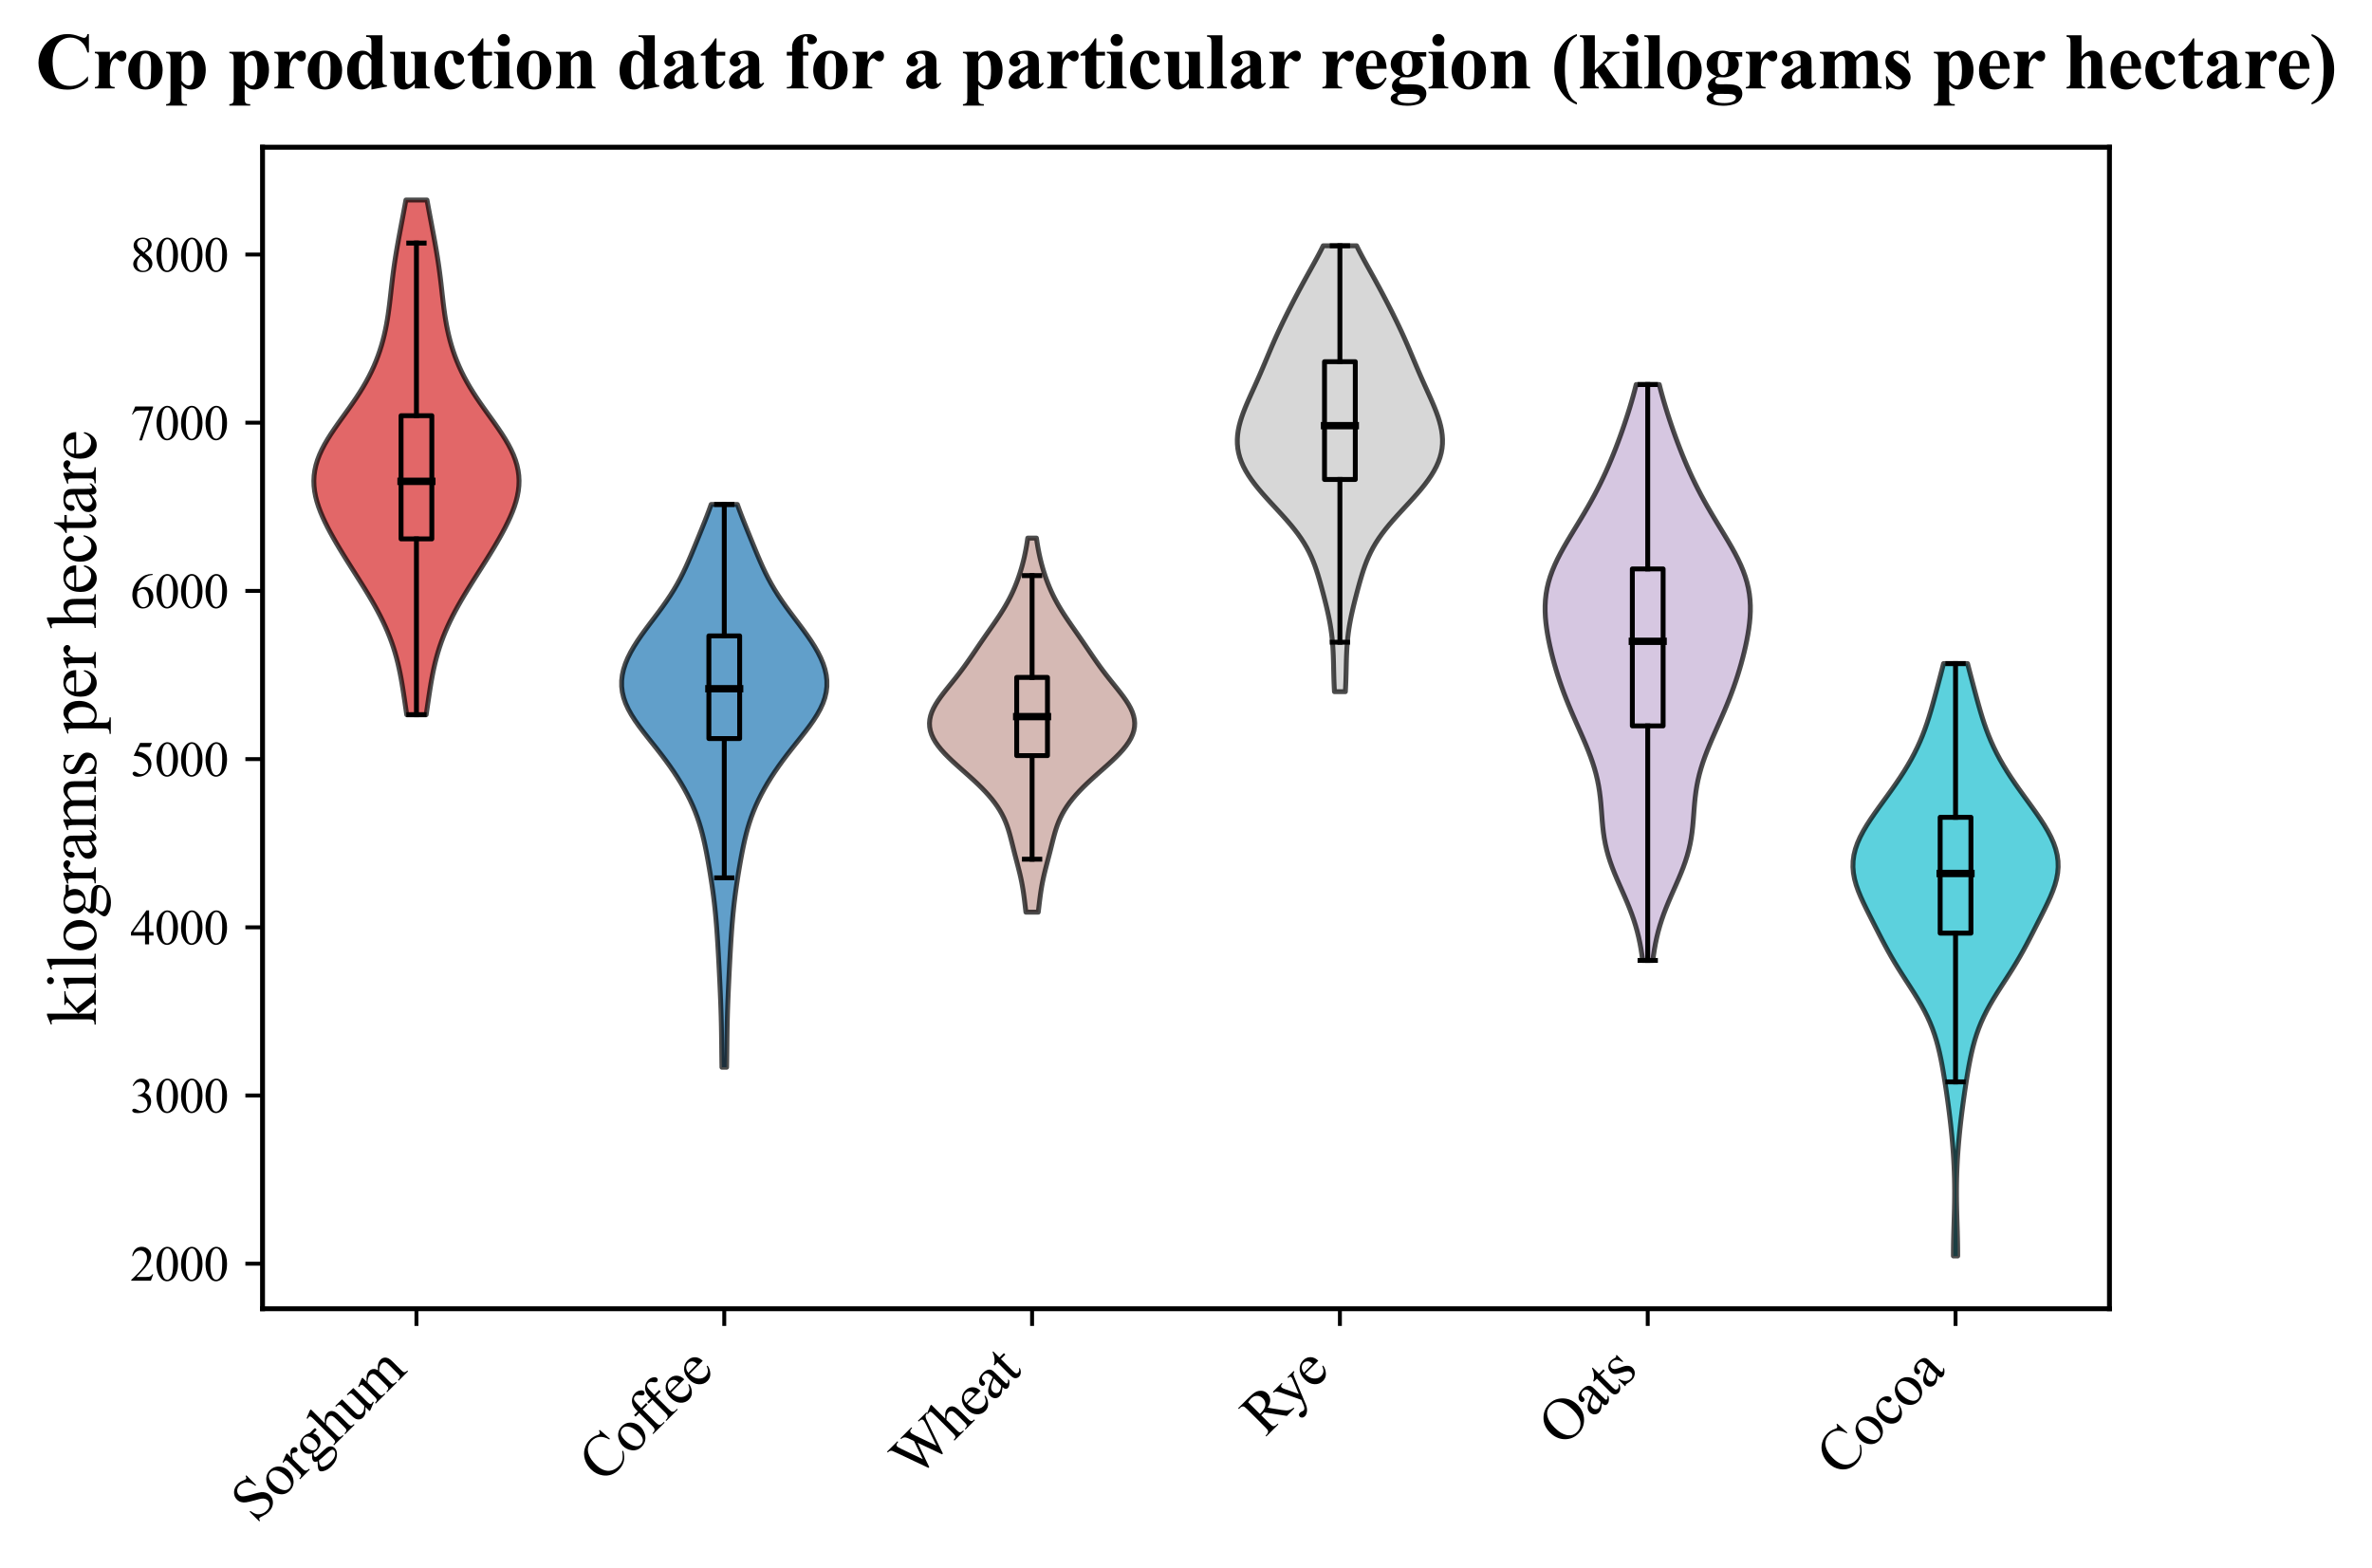 <?xml version="1.0" encoding="utf-8" standalone="no"?>
<!DOCTYPE svg PUBLIC "-//W3C//DTD SVG 1.1//EN"
  "http://www.w3.org/Graphics/SVG/1.1/DTD/svg11.dtd">
<svg xmlns:xlink="http://www.w3.org/1999/xlink" width="483.923pt" height="319.956pt" viewBox="0 0 483.923 319.956" xmlns="http://www.w3.org/2000/svg" version="1.1">
 <defs>
  <style type="text/css">*{stroke-linejoin: round; stroke-linecap: butt}</style>
 </defs>
 <g id="figure_1">
  <g id="patch_1">
   <path d="M 0 319.956 
L 483.923 319.956 
L 483.923 0 
L 0 0 
z
" style="fill: #ffffff"/>
  </g>
  <g id="axes_1">
   <g id="patch_2">
    <path d="M 53.561 267.067 
L 430.361 267.067 
L 430.361 30.045 
L 53.561 30.045 
z
" style="fill: #ffffff"/>
   </g>
   <g id="PolyCollection_1">
    <defs>
     <path id="mc0de16e04a" d="M 86.943 -174.111 
L 82.979 -174.111 
L 82.822 -175.172 
L 82.665 -176.233 
L 82.508 -177.294 
L 82.348 -178.355 
L 82.182 -179.416 
L 82.008 -180.477 
L 81.822 -181.538 
L 81.619 -182.598 
L 81.396 -183.659 
L 81.15 -184.72 
L 80.878 -185.781 
L 80.576 -186.842 
L 80.244 -187.903 
L 79.88 -188.964 
L 79.482 -190.025 
L 79.052 -191.085 
L 78.589 -192.146 
L 78.094 -193.207 
L 77.568 -194.268 
L 77.013 -195.329 
L 76.432 -196.39 
L 75.826 -197.451 
L 75.2 -198.511 
L 74.557 -199.572 
L 73.9 -200.633 
L 73.233 -201.694 
L 72.561 -202.755 
L 71.888 -203.816 
L 71.216 -204.877 
L 70.551 -205.938 
L 69.894 -206.998 
L 69.25 -208.059 
L 68.621 -209.12 
L 68.011 -210.181 
L 67.423 -211.242 
L 66.861 -212.303 
L 66.332 -213.364 
L 65.84 -214.424 
L 65.392 -215.485 
L 64.995 -216.546 
L 64.656 -217.607 
L 64.383 -218.668 
L 64.184 -219.729 
L 64.064 -220.79 
L 64.028 -221.851 
L 64.081 -222.911 
L 64.224 -223.972 
L 64.457 -225.033 
L 64.779 -226.094 
L 65.186 -227.155 
L 65.671 -228.216 
L 66.228 -229.277 
L 66.847 -230.337 
L 67.517 -231.398 
L 68.229 -232.459 
L 68.969 -233.52 
L 69.726 -234.581 
L 70.489 -235.642 
L 71.247 -236.703 
L 71.99 -237.764 
L 72.71 -238.824 
L 73.399 -239.885 
L 74.053 -240.946 
L 74.668 -242.007 
L 75.241 -243.068 
L 75.771 -244.129 
L 76.26 -245.19 
L 76.707 -246.251 
L 77.114 -247.311 
L 77.484 -248.372 
L 77.818 -249.433 
L 78.118 -250.494 
L 78.386 -251.555 
L 78.624 -252.616 
L 78.836 -253.677 
L 79.023 -254.737 
L 79.189 -255.798 
L 79.338 -256.859 
L 79.473 -257.92 
L 79.598 -258.981 
L 79.718 -260.042 
L 79.837 -261.103 
L 79.958 -262.164 
L 80.085 -263.224 
L 80.219 -264.285 
L 80.363 -265.346 
L 80.517 -266.407 
L 80.682 -267.468 
L 80.856 -268.529 
L 81.038 -269.59 
L 81.227 -270.65 
L 81.421 -271.711 
L 81.619 -272.772 
L 81.818 -273.833 
L 82.019 -274.894 
L 82.219 -275.955 
L 82.418 -277.016 
L 82.616 -278.077 
L 82.81 -279.137 
L 87.112 -279.137 
L 87.112 -279.137 
L 87.307 -278.077 
L 87.504 -277.016 
L 87.703 -275.955 
L 87.904 -274.894 
L 88.104 -273.833 
L 88.304 -272.772 
L 88.502 -271.711 
L 88.696 -270.65 
L 88.885 -269.59 
L 89.067 -268.529 
L 89.241 -267.468 
L 89.405 -266.407 
L 89.559 -265.346 
L 89.703 -264.285 
L 89.838 -263.224 
L 89.965 -262.164 
L 90.086 -261.103 
L 90.205 -260.042 
L 90.325 -258.981 
L 90.45 -257.92 
L 90.585 -256.859 
L 90.733 -255.798 
L 90.9 -254.737 
L 91.087 -253.677 
L 91.298 -252.616 
L 91.537 -251.555 
L 91.805 -250.494 
L 92.105 -249.433 
L 92.438 -248.372 
L 92.808 -247.311 
L 93.216 -246.251 
L 93.663 -245.19 
L 94.151 -244.129 
L 94.682 -243.068 
L 95.255 -242.007 
L 95.869 -240.946 
L 96.523 -239.885 
L 97.212 -238.824 
L 97.932 -237.764 
L 98.675 -236.703 
L 99.433 -235.642 
L 100.196 -234.581 
L 100.954 -233.52 
L 101.694 -232.459 
L 102.405 -231.398 
L 103.076 -230.337 
L 103.695 -229.277 
L 104.251 -228.216 
L 104.737 -227.155 
L 105.143 -226.094 
L 105.465 -225.033 
L 105.699 -223.972 
L 105.842 -222.911 
L 105.895 -221.851 
L 105.859 -220.79 
L 105.739 -219.729 
L 105.539 -218.668 
L 105.266 -217.607 
L 104.928 -216.546 
L 104.531 -215.485 
L 104.083 -214.424 
L 103.591 -213.364 
L 103.061 -212.303 
L 102.5 -211.242 
L 101.912 -210.181 
L 101.302 -209.12 
L 100.673 -208.059 
L 100.028 -206.998 
L 99.372 -205.938 
L 98.706 -204.877 
L 98.035 -203.816 
L 97.361 -202.755 
L 96.689 -201.694 
L 96.023 -200.633 
L 95.366 -199.572 
L 94.722 -198.511 
L 94.096 -197.451 
L 93.491 -196.39 
L 92.909 -195.329 
L 92.355 -194.268 
L 91.829 -193.207 
L 91.334 -192.146 
L 90.87 -191.085 
L 90.44 -190.025 
L 90.043 -188.964 
L 89.678 -187.903 
L 89.346 -186.842 
L 89.045 -185.781 
L 88.772 -184.72 
L 88.526 -183.659 
L 88.303 -182.598 
L 88.101 -181.538 
L 87.914 -180.477 
L 87.74 -179.416 
L 87.575 -178.355 
L 87.415 -177.294 
L 87.258 -176.233 
L 87.101 -175.172 
L 86.943 -174.111 
z
" style="stroke: #000000; stroke-opacity: 0.7"/>
    </defs>
    <g clip-path="url(#pd7c5cfdde7)">
     <use xlink:href="#mc0de16e04a" x="0" y="319.956" style="fill: #d62728; fill-opacity: 0.7; stroke: #000000; stroke-opacity: 0.7"/>
    </g>
   </g>
   <g id="PolyCollection_2">
    <defs>
     <path id="md7239657e6" d="M 148.235 -102.172 
L 147.288 -102.172 
L 147.269 -103.332 
L 147.254 -104.492 
L 147.24 -105.652 
L 147.228 -106.812 
L 147.214 -107.972 
L 147.198 -109.132 
L 147.178 -110.292 
L 147.153 -111.452 
L 147.123 -112.612 
L 147.087 -113.772 
L 147.047 -114.932 
L 147.003 -116.092 
L 146.955 -117.252 
L 146.904 -118.412 
L 146.85 -119.572 
L 146.794 -120.732 
L 146.737 -121.893 
L 146.677 -123.053 
L 146.616 -124.213 
L 146.552 -125.373 
L 146.486 -126.533 
L 146.415 -127.693 
L 146.341 -128.853 
L 146.26 -130.013 
L 146.172 -131.173 
L 146.076 -132.333 
L 145.969 -133.493 
L 145.852 -134.653 
L 145.722 -135.813 
L 145.581 -136.973 
L 145.427 -138.133 
L 145.262 -139.293 
L 145.087 -140.453 
L 144.903 -141.613 
L 144.71 -142.773 
L 144.51 -143.933 
L 144.3 -145.093 
L 144.079 -146.253 
L 143.842 -147.413 
L 143.586 -148.573 
L 143.304 -149.733 
L 142.991 -150.893 
L 142.64 -152.053 
L 142.248 -153.213 
L 141.811 -154.373 
L 141.326 -155.533 
L 140.793 -156.693 
L 140.212 -157.853 
L 139.585 -159.013 
L 138.912 -160.173 
L 138.195 -161.333 
L 137.434 -162.493 
L 136.633 -163.653 
L 135.792 -164.813 
L 134.917 -165.973 
L 134.014 -167.133 
L 133.094 -168.293 
L 132.171 -169.453 
L 131.261 -170.613 
L 130.386 -171.773 
L 129.566 -172.933 
L 128.823 -174.093 
L 128.177 -175.253 
L 127.644 -176.414 
L 127.237 -177.574 
L 126.964 -178.734 
L 126.828 -179.894 
L 126.828 -181.054 
L 126.961 -182.214 
L 127.219 -183.374 
L 127.595 -184.534 
L 128.078 -185.694 
L 128.658 -186.854 
L 129.323 -188.014 
L 130.061 -189.174 
L 130.856 -190.334 
L 131.695 -191.494 
L 132.56 -192.654 
L 133.437 -193.814 
L 134.308 -194.974 
L 135.159 -196.134 
L 135.978 -197.294 
L 136.754 -198.454 
L 137.483 -199.614 
L 138.162 -200.774 
L 138.791 -201.934 
L 139.376 -203.094 
L 139.923 -204.254 
L 140.441 -205.414 
L 140.938 -206.574 
L 141.421 -207.734 
L 141.897 -208.894 
L 142.371 -210.054 
L 142.842 -211.214 
L 143.312 -212.374 
L 143.776 -213.534 
L 144.23 -214.694 
L 144.668 -215.854 
L 145.086 -217.014 
L 150.437 -217.014 
L 150.437 -217.014 
L 150.854 -215.854 
L 151.293 -214.694 
L 151.747 -213.534 
L 152.211 -212.374 
L 152.68 -211.214 
L 153.152 -210.054 
L 153.625 -208.894 
L 154.102 -207.734 
L 154.585 -206.574 
L 155.082 -205.414 
L 155.599 -204.254 
L 156.147 -203.094 
L 156.731 -201.934 
L 157.361 -200.774 
L 158.039 -199.614 
L 158.768 -198.454 
L 159.545 -197.294 
L 160.364 -196.134 
L 161.215 -194.974 
L 162.086 -193.814 
L 162.962 -192.654 
L 163.828 -191.494 
L 164.666 -190.334 
L 165.462 -189.174 
L 166.199 -188.014 
L 166.864 -186.854 
L 167.444 -185.694 
L 167.928 -184.534 
L 168.303 -183.374 
L 168.562 -182.214 
L 168.694 -181.054 
L 168.695 -179.894 
L 168.558 -178.734 
L 168.285 -177.574 
L 167.878 -176.414 
L 167.345 -175.253 
L 166.699 -174.093 
L 165.956 -172.933 
L 165.137 -171.773 
L 164.261 -170.613 
L 163.352 -169.453 
L 162.428 -168.293 
L 161.508 -167.133 
L 160.605 -165.973 
L 159.73 -164.813 
L 158.89 -163.653 
L 158.088 -162.493 
L 157.328 -161.333 
L 156.611 -160.173 
L 155.938 -159.013 
L 155.31 -157.853 
L 154.73 -156.693 
L 154.197 -155.533 
L 153.712 -154.373 
L 153.274 -153.213 
L 152.882 -152.053 
L 152.532 -150.893 
L 152.218 -149.733 
L 151.936 -148.573 
L 151.68 -147.413 
L 151.444 -146.253 
L 151.222 -145.093 
L 151.013 -143.933 
L 150.812 -142.773 
L 150.62 -141.613 
L 150.436 -140.453 
L 150.261 -139.293 
L 150.096 -138.133 
L 149.942 -136.973 
L 149.8 -135.813 
L 149.671 -134.653 
L 149.553 -133.493 
L 149.447 -132.333 
L 149.35 -131.173 
L 149.262 -130.013 
L 149.182 -128.853 
L 149.107 -127.693 
L 149.037 -126.533 
L 148.97 -125.373 
L 148.907 -124.213 
L 148.845 -123.053 
L 148.786 -121.893 
L 148.728 -120.732 
L 148.673 -119.572 
L 148.619 -118.412 
L 148.568 -117.252 
L 148.52 -116.092 
L 148.475 -114.932 
L 148.435 -113.772 
L 148.4 -112.612 
L 148.37 -111.452 
L 148.345 -110.292 
L 148.325 -109.132 
L 148.308 -107.972 
L 148.295 -106.812 
L 148.282 -105.652 
L 148.269 -104.492 
L 148.254 -103.332 
L 148.235 -102.172 
z
" style="stroke: #000000; stroke-opacity: 0.7"/>
    </defs>
    <g clip-path="url(#pd7c5cfdde7)">
     <use xlink:href="#md7239657e6" x="0" y="319.956" style="fill: #1f77b4; fill-opacity: 0.7; stroke: #000000; stroke-opacity: 0.7"/>
    </g>
   </g>
   <g id="PolyCollection_3">
    <defs>
     <path id="m1412ea1141" d="M 211.82 -133.817 
L 209.303 -133.817 
L 209.211 -134.588 
L 209.119 -135.359 
L 209.026 -136.13 
L 208.927 -136.901 
L 208.821 -137.672 
L 208.704 -138.443 
L 208.573 -139.214 
L 208.428 -139.986 
L 208.268 -140.757 
L 208.093 -141.528 
L 207.906 -142.299 
L 207.711 -143.07 
L 207.509 -143.841 
L 207.307 -144.612 
L 207.105 -145.383 
L 206.907 -146.154 
L 206.712 -146.925 
L 206.52 -147.696 
L 206.326 -148.467 
L 206.126 -149.238 
L 205.913 -150.009 
L 205.678 -150.78 
L 205.416 -151.551 
L 205.117 -152.322 
L 204.776 -153.093 
L 204.387 -153.864 
L 203.947 -154.635 
L 203.453 -155.406 
L 202.905 -156.177 
L 202.303 -156.948 
L 201.648 -157.719 
L 200.944 -158.49 
L 200.194 -159.261 
L 199.403 -160.032 
L 198.579 -160.803 
L 197.729 -161.575 
L 196.862 -162.346 
L 195.991 -163.117 
L 195.128 -163.888 
L 194.287 -164.659 
L 193.48 -165.43 
L 192.722 -166.201 
L 192.025 -166.972 
L 191.401 -167.743 
L 190.86 -168.514 
L 190.411 -169.285 
L 190.06 -170.056 
L 189.811 -170.827 
L 189.667 -171.598 
L 189.628 -172.369 
L 189.693 -173.14 
L 189.859 -173.911 
L 190.119 -174.682 
L 190.467 -175.453 
L 190.89 -176.224 
L 191.38 -176.995 
L 191.921 -177.766 
L 192.502 -178.537 
L 193.108 -179.308 
L 193.727 -180.079 
L 194.349 -180.85 
L 194.964 -181.621 
L 195.566 -182.393 
L 196.152 -183.164 
L 196.721 -183.935 
L 197.273 -184.706 
L 197.811 -185.477 
L 198.34 -186.248 
L 198.864 -187.019 
L 199.386 -187.79 
L 199.911 -188.561 
L 200.439 -189.332 
L 200.972 -190.103 
L 201.51 -190.874 
L 202.048 -191.645 
L 202.585 -192.416 
L 203.116 -193.187 
L 203.636 -193.958 
L 204.141 -194.729 
L 204.626 -195.5 
L 205.09 -196.271 
L 205.528 -197.042 
L 205.94 -197.813 
L 206.327 -198.584 
L 206.687 -199.355 
L 207.023 -200.126 
L 207.335 -200.897 
L 207.626 -201.668 
L 207.896 -202.439 
L 208.148 -203.21 
L 208.381 -203.982 
L 208.596 -204.753 
L 208.795 -205.524 
L 208.978 -206.295 
L 209.144 -207.066 
L 209.297 -207.837 
L 209.435 -208.608 
L 209.56 -209.379 
L 209.675 -210.15 
L 211.448 -210.15 
L 211.448 -210.15 
L 211.562 -209.379 
L 211.688 -208.608 
L 211.826 -207.837 
L 211.978 -207.066 
L 212.145 -206.295 
L 212.327 -205.524 
L 212.526 -204.753 
L 212.742 -203.982 
L 212.975 -203.21 
L 213.226 -202.439 
L 213.496 -201.668 
L 213.787 -200.897 
L 214.1 -200.126 
L 214.435 -199.355 
L 214.796 -198.584 
L 215.182 -197.813 
L 215.595 -197.042 
L 216.033 -196.271 
L 216.496 -195.5 
L 216.982 -194.729 
L 217.487 -193.958 
L 218.007 -193.187 
L 218.537 -192.416 
L 219.074 -191.645 
L 219.613 -190.874 
L 220.15 -190.103 
L 220.683 -189.332 
L 221.212 -188.561 
L 221.736 -187.79 
L 222.259 -187.019 
L 222.782 -186.248 
L 223.311 -185.477 
L 223.85 -184.706 
L 224.402 -183.935 
L 224.97 -183.164 
L 225.556 -182.393 
L 226.159 -181.621 
L 226.774 -180.85 
L 227.396 -180.079 
L 228.015 -179.308 
L 228.621 -178.537 
L 229.201 -177.766 
L 229.743 -176.995 
L 230.232 -176.224 
L 230.656 -175.453 
L 231.003 -174.682 
L 231.263 -173.911 
L 231.429 -173.14 
L 231.495 -172.369 
L 231.456 -171.598 
L 231.312 -170.827 
L 231.063 -170.056 
L 230.711 -169.285 
L 230.262 -168.514 
L 229.721 -167.743 
L 229.098 -166.972 
L 228.401 -166.201 
L 227.643 -165.43 
L 226.836 -164.659 
L 225.994 -163.888 
L 225.131 -163.117 
L 224.26 -162.346 
L 223.394 -161.575 
L 222.544 -160.803 
L 221.719 -160.032 
L 220.929 -159.261 
L 220.179 -158.49 
L 219.474 -157.719 
L 218.82 -156.948 
L 218.217 -156.177 
L 217.669 -155.406 
L 217.175 -154.635 
L 216.735 -153.864 
L 216.347 -153.093 
L 216.006 -152.322 
L 215.707 -151.551 
L 215.444 -150.78 
L 215.21 -150.009 
L 214.996 -149.238 
L 214.796 -148.467 
L 214.602 -147.696 
L 214.41 -146.925 
L 214.216 -146.154 
L 214.017 -145.383 
L 213.816 -144.612 
L 213.613 -143.841 
L 213.412 -143.07 
L 213.216 -142.299 
L 213.03 -141.528 
L 212.855 -140.757 
L 212.694 -139.986 
L 212.549 -139.214 
L 212.419 -138.443 
L 212.301 -137.672 
L 212.195 -136.901 
L 212.097 -136.13 
L 212.003 -135.359 
L 211.912 -134.588 
L 211.82 -133.817 
z
" style="stroke: #000000; stroke-opacity: 0.7"/>
    </defs>
    <g clip-path="url(#pd7c5cfdde7)">
     <use xlink:href="#m1412ea1141" x="0" y="319.956" style="fill: #c49c94; fill-opacity: 0.7; stroke: #000000; stroke-opacity: 0.7"/>
    </g>
   </g>
   <g id="PolyCollection_4">
    <defs>
     <path id="m9693efbd9f" d="M 274.474 -178.814 
L 272.248 -178.814 
L 272.2 -179.733 
L 272.161 -180.652 
L 272.13 -181.571 
L 272.105 -182.49 
L 272.083 -183.409 
L 272.063 -184.328 
L 272.039 -185.247 
L 272.009 -186.166 
L 271.968 -187.085 
L 271.915 -188.004 
L 271.844 -188.923 
L 271.755 -189.843 
L 271.646 -190.762 
L 271.516 -191.681 
L 271.365 -192.6 
L 271.195 -193.519 
L 271.007 -194.438 
L 270.804 -195.357 
L 270.588 -196.276 
L 270.362 -197.195 
L 270.129 -198.114 
L 269.889 -199.033 
L 269.643 -199.952 
L 269.391 -200.871 
L 269.129 -201.79 
L 268.853 -202.71 
L 268.559 -203.629 
L 268.241 -204.548 
L 267.89 -205.467 
L 267.501 -206.386 
L 267.067 -207.305 
L 266.582 -208.224 
L 266.044 -209.143 
L 265.451 -210.062 
L 264.803 -210.981 
L 264.102 -211.9 
L 263.355 -212.819 
L 262.569 -213.738 
L 261.751 -214.657 
L 260.911 -215.577 
L 260.061 -216.496 
L 259.212 -217.415 
L 258.374 -218.334 
L 257.559 -219.253 
L 256.778 -220.172 
L 256.039 -221.091 
L 255.353 -222.01 
L 254.727 -222.929 
L 254.168 -223.848 
L 253.682 -224.767 
L 253.273 -225.686 
L 252.943 -226.605 
L 252.695 -227.524 
L 252.528 -228.444 
L 252.44 -229.363 
L 252.428 -230.282 
L 252.488 -231.201 
L 252.615 -232.12 
L 252.803 -233.039 
L 253.044 -233.958 
L 253.333 -234.877 
L 253.66 -235.796 
L 254.019 -236.715 
L 254.402 -237.634 
L 254.803 -238.553 
L 255.213 -239.472 
L 255.629 -240.391 
L 256.045 -241.311 
L 256.457 -242.23 
L 256.863 -243.149 
L 257.263 -244.068 
L 257.656 -244.987 
L 258.045 -245.906 
L 258.431 -246.825 
L 258.817 -247.744 
L 259.205 -248.663 
L 259.6 -249.582 
L 260.001 -250.501 
L 260.412 -251.42 
L 260.833 -252.339 
L 261.264 -253.258 
L 261.704 -254.178 
L 262.153 -255.097 
L 262.609 -256.016 
L 263.072 -256.935 
L 263.541 -257.854 
L 264.016 -258.773 
L 264.497 -259.692 
L 264.984 -260.611 
L 265.477 -261.53 
L 265.977 -262.449 
L 266.482 -263.368 
L 266.991 -264.287 
L 267.502 -265.206 
L 268.012 -266.126 
L 268.516 -267.045 
L 269.011 -267.964 
L 269.491 -268.883 
L 269.951 -269.802 
L 276.772 -269.802 
L 276.772 -269.802 
L 277.232 -268.883 
L 277.712 -267.964 
L 278.206 -267.045 
L 278.711 -266.126 
L 279.22 -265.206 
L 279.731 -264.287 
L 280.241 -263.368 
L 280.746 -262.449 
L 281.245 -261.53 
L 281.738 -260.611 
L 282.225 -259.692 
L 282.706 -258.773 
L 283.181 -257.854 
L 283.65 -256.935 
L 284.113 -256.016 
L 284.569 -255.097 
L 285.018 -254.178 
L 285.458 -253.258 
L 285.889 -252.339 
L 286.31 -251.42 
L 286.721 -250.501 
L 287.123 -249.582 
L 287.517 -248.663 
L 287.906 -247.744 
L 288.292 -246.825 
L 288.678 -245.906 
L 289.066 -244.987 
L 289.46 -244.068 
L 289.859 -243.149 
L 290.266 -242.23 
L 290.678 -241.311 
L 291.094 -240.391 
L 291.509 -239.472 
L 291.92 -238.553 
L 292.32 -237.634 
L 292.703 -236.715 
L 293.062 -235.796 
L 293.39 -234.877 
L 293.678 -233.958 
L 293.92 -233.039 
L 294.107 -232.12 
L 294.234 -231.201 
L 294.295 -230.282 
L 294.283 -229.363 
L 294.195 -228.444 
L 294.027 -227.524 
L 293.779 -226.605 
L 293.45 -225.686 
L 293.041 -224.767 
L 292.554 -223.848 
L 291.996 -222.929 
L 291.37 -222.01 
L 290.683 -221.091 
L 289.945 -220.172 
L 289.163 -219.253 
L 288.348 -218.334 
L 287.511 -217.415 
L 286.661 -216.496 
L 285.811 -215.577 
L 284.972 -214.657 
L 284.154 -213.738 
L 283.367 -212.819 
L 282.62 -211.9 
L 281.92 -210.981 
L 281.272 -210.062 
L 280.678 -209.143 
L 280.14 -208.224 
L 279.656 -207.305 
L 279.222 -206.386 
L 278.833 -205.467 
L 278.482 -204.548 
L 278.163 -203.629 
L 277.869 -202.71 
L 277.594 -201.79 
L 277.332 -200.871 
L 277.079 -199.952 
L 276.834 -199.033 
L 276.594 -198.114 
L 276.36 -197.195 
L 276.134 -196.276 
L 275.919 -195.357 
L 275.715 -194.438 
L 275.527 -193.519 
L 275.357 -192.6 
L 275.206 -191.681 
L 275.076 -190.762 
L 274.967 -189.843 
L 274.878 -188.923 
L 274.808 -188.004 
L 274.754 -187.085 
L 274.714 -186.166 
L 274.683 -185.247 
L 274.66 -184.328 
L 274.639 -183.409 
L 274.618 -182.49 
L 274.593 -181.571 
L 274.562 -180.652 
L 274.523 -179.733 
L 274.474 -178.814 
z
" style="stroke: #000000; stroke-opacity: 0.7"/>
    </defs>
    <g clip-path="url(#pd7c5cfdde7)">
     <use xlink:href="#m9693efbd9f" x="0" y="319.956" style="fill: #c7c7c7; fill-opacity: 0.7; stroke: #000000; stroke-opacity: 0.7"/>
    </g>
   </g>
   <g id="PolyCollection_5">
    <defs>
     <path id="m3f4b68aa67" d="M 337.2 -123.967 
L 335.122 -123.967 
L 334.964 -125.154 
L 334.778 -126.341 
L 334.56 -127.528 
L 334.306 -128.715 
L 334.013 -129.902 
L 333.678 -131.089 
L 333.302 -132.276 
L 332.886 -133.463 
L 332.433 -134.65 
L 331.949 -135.837 
L 331.441 -137.024 
L 330.92 -138.212 
L 330.395 -139.399 
L 329.878 -140.586 
L 329.381 -141.773 
L 328.916 -142.96 
L 328.49 -144.147 
L 328.113 -145.334 
L 327.788 -146.521 
L 327.516 -147.708 
L 327.296 -148.895 
L 327.122 -150.082 
L 326.986 -151.269 
L 326.878 -152.456 
L 326.787 -153.643 
L 326.698 -154.83 
L 326.6 -156.017 
L 326.48 -157.205 
L 326.33 -158.392 
L 326.14 -159.579 
L 325.906 -160.766 
L 325.624 -161.953 
L 325.295 -163.14 
L 324.92 -164.327 
L 324.504 -165.514 
L 324.052 -166.701 
L 323.571 -167.888 
L 323.068 -169.075 
L 322.55 -170.262 
L 322.025 -171.449 
L 321.5 -172.636 
L 320.98 -173.823 
L 320.471 -175.01 
L 319.977 -176.198 
L 319.501 -177.385 
L 319.045 -178.572 
L 318.612 -179.759 
L 318.201 -180.946 
L 317.813 -182.133 
L 317.447 -183.32 
L 317.104 -184.507 
L 316.783 -185.694 
L 316.484 -186.881 
L 316.208 -188.068 
L 315.957 -189.255 
L 315.735 -190.442 
L 315.545 -191.629 
L 315.393 -192.816 
L 315.285 -194.003 
L 315.228 -195.191 
L 315.228 -196.378 
L 315.292 -197.565 
L 315.425 -198.752 
L 315.631 -199.939 
L 315.912 -201.126 
L 316.269 -202.313 
L 316.698 -203.5 
L 317.194 -204.687 
L 317.752 -205.874 
L 318.363 -207.061 
L 319.016 -208.248 
L 319.702 -209.435 
L 320.41 -210.622 
L 321.129 -211.809 
L 321.852 -212.996 
L 322.57 -214.184 
L 323.275 -215.371 
L 323.964 -216.558 
L 324.632 -217.745 
L 325.277 -218.932 
L 325.898 -220.119 
L 326.494 -221.306 
L 327.065 -222.493 
L 327.614 -223.68 
L 328.14 -224.867 
L 328.645 -226.054 
L 329.132 -227.241 
L 329.602 -228.428 
L 330.055 -229.615 
L 330.494 -230.802 
L 330.918 -231.989 
L 331.329 -233.177 
L 331.727 -234.364 
L 332.112 -235.551 
L 332.482 -236.738 
L 332.838 -237.925 
L 333.178 -239.112 
L 333.501 -240.299 
L 333.805 -241.486 
L 338.517 -241.486 
L 338.517 -241.486 
L 338.822 -240.299 
L 339.145 -239.112 
L 339.485 -237.925 
L 339.84 -236.738 
L 340.211 -235.551 
L 340.595 -234.364 
L 340.993 -233.177 
L 341.404 -231.989 
L 341.829 -230.802 
L 342.267 -229.615 
L 342.721 -228.428 
L 343.19 -227.241 
L 343.677 -226.054 
L 344.183 -224.867 
L 344.709 -223.68 
L 345.257 -222.493 
L 345.829 -221.306 
L 346.425 -220.119 
L 347.045 -218.932 
L 347.69 -217.745 
L 348.358 -216.558 
L 349.047 -215.371 
L 349.753 -214.184 
L 350.47 -212.996 
L 351.193 -211.809 
L 351.913 -210.622 
L 352.621 -209.435 
L 353.307 -208.248 
L 353.96 -207.061 
L 354.57 -205.874 
L 355.128 -204.687 
L 355.625 -203.5 
L 356.054 -202.313 
L 356.41 -201.126 
L 356.692 -199.939 
L 356.898 -198.752 
L 357.031 -197.565 
L 357.095 -196.378 
L 357.095 -195.191 
L 357.037 -194.003 
L 356.929 -192.816 
L 356.777 -191.629 
L 356.587 -190.442 
L 356.365 -189.255 
L 356.115 -188.068 
L 355.839 -186.881 
L 355.54 -185.694 
L 355.219 -184.507 
L 354.875 -183.32 
L 354.51 -182.133 
L 354.122 -180.946 
L 353.711 -179.759 
L 353.277 -178.572 
L 352.822 -177.385 
L 352.346 -176.198 
L 351.852 -175.01 
L 351.342 -173.823 
L 350.823 -172.636 
L 350.297 -171.449 
L 349.772 -170.262 
L 349.255 -169.075 
L 348.752 -167.888 
L 348.271 -166.701 
L 347.819 -165.514 
L 347.402 -164.327 
L 347.028 -163.14 
L 346.698 -161.953 
L 346.417 -160.766 
L 346.182 -159.579 
L 345.993 -158.392 
L 345.842 -157.205 
L 345.723 -156.017 
L 345.625 -154.83 
L 345.536 -153.643 
L 345.444 -152.456 
L 345.336 -151.269 
L 345.201 -150.082 
L 345.027 -148.895 
L 344.807 -147.708 
L 344.535 -146.521 
L 344.21 -145.334 
L 343.832 -144.147 
L 343.407 -142.96 
L 342.941 -141.773 
L 342.445 -140.586 
L 341.928 -139.399 
L 341.403 -138.212 
L 340.881 -137.024 
L 340.374 -135.837 
L 339.889 -134.65 
L 339.436 -133.463 
L 339.02 -132.276 
L 338.644 -131.089 
L 338.31 -129.902 
L 338.017 -128.715 
L 337.763 -127.528 
L 337.545 -126.341 
L 337.358 -125.154 
L 337.2 -123.967 
z
" style="stroke: #000000; stroke-opacity: 0.7"/>
    </defs>
    <g clip-path="url(#pd7c5cfdde7)">
     <use xlink:href="#m3f4b68aa67" x="0" y="319.956" style="fill: #c5b0d5; fill-opacity: 0.7; stroke: #000000; stroke-opacity: 0.7"/>
    </g>
   </g>
   <g id="PolyCollection_6">
    <defs>
     <path id="m10840484d6" d="M 399.401 -63.663 
L 398.522 -63.663 
L 398.527 -64.884 
L 398.542 -66.105 
L 398.567 -67.326 
L 398.599 -68.547 
L 398.634 -69.768 
L 398.671 -70.989 
L 398.706 -72.21 
L 398.736 -73.431 
L 398.759 -74.652 
L 398.772 -75.873 
L 398.775 -77.094 
L 398.764 -78.315 
L 398.741 -79.536 
L 398.704 -80.757 
L 398.654 -81.978 
L 398.59 -83.199 
L 398.514 -84.42 
L 398.425 -85.641 
L 398.325 -86.862 
L 398.213 -88.083 
L 398.092 -89.304 
L 397.96 -90.525 
L 397.819 -91.747 
L 397.669 -92.968 
L 397.512 -94.189 
L 397.347 -95.41 
L 397.174 -96.631 
L 396.995 -97.852 
L 396.808 -99.073 
L 396.612 -100.294 
L 396.406 -101.515 
L 396.186 -102.736 
L 395.947 -103.957 
L 395.683 -105.178 
L 395.388 -106.399 
L 395.054 -107.62 
L 394.674 -108.841 
L 394.242 -110.062 
L 393.751 -111.283 
L 393.201 -112.504 
L 392.59 -113.725 
L 391.923 -114.946 
L 391.206 -116.167 
L 390.452 -117.388 
L 389.672 -118.609 
L 388.882 -119.83 
L 388.095 -121.051 
L 387.323 -122.272 
L 386.575 -123.494 
L 385.857 -124.715 
L 385.169 -125.936 
L 384.507 -127.157 
L 383.865 -128.378 
L 383.236 -129.599 
L 382.613 -130.82 
L 381.993 -132.041 
L 381.375 -133.262 
L 380.766 -134.483 
L 380.176 -135.704 
L 379.62 -136.925 
L 379.118 -138.146 
L 378.689 -139.367 
L 378.354 -140.588 
L 378.129 -141.809 
L 378.028 -143.03 
L 378.059 -144.251 
L 378.226 -145.472 
L 378.526 -146.693 
L 378.952 -147.914 
L 379.492 -149.135 
L 380.132 -150.356 
L 380.856 -151.577 
L 381.645 -152.798 
L 382.483 -154.019 
L 383.352 -155.241 
L 384.237 -156.462 
L 385.124 -157.683 
L 386 -158.904 
L 386.855 -160.125 
L 387.68 -161.346 
L 388.468 -162.567 
L 389.213 -163.788 
L 389.913 -165.009 
L 390.563 -166.23 
L 391.165 -167.451 
L 391.718 -168.672 
L 392.226 -169.893 
L 392.691 -171.114 
L 393.118 -172.335 
L 393.514 -173.556 
L 393.885 -174.777 
L 394.237 -175.998 
L 394.575 -177.219 
L 394.906 -178.44 
L 395.231 -179.661 
L 395.555 -180.882 
L 395.877 -182.103 
L 396.196 -183.324 
L 396.511 -184.545 
L 401.411 -184.545 
L 401.411 -184.545 
L 401.726 -183.324 
L 402.046 -182.103 
L 402.368 -180.882 
L 402.691 -179.661 
L 403.017 -178.44 
L 403.347 -177.219 
L 403.686 -175.998 
L 404.038 -174.777 
L 404.408 -173.556 
L 404.804 -172.335 
L 405.232 -171.114 
L 405.697 -169.893 
L 406.204 -168.672 
L 406.757 -167.451 
L 407.359 -166.23 
L 408.01 -165.009 
L 408.709 -163.788 
L 409.455 -162.567 
L 410.243 -161.346 
L 411.067 -160.125 
L 411.922 -158.904 
L 412.798 -157.683 
L 413.685 -156.462 
L 414.57 -155.241 
L 415.44 -154.019 
L 416.277 -152.798 
L 417.067 -151.577 
L 417.79 -150.356 
L 418.43 -149.135 
L 418.971 -147.914 
L 419.396 -146.693 
L 419.696 -145.472 
L 419.863 -144.251 
L 419.895 -143.03 
L 419.794 -141.809 
L 419.569 -140.588 
L 419.233 -139.367 
L 418.804 -138.146 
L 418.302 -136.925 
L 417.747 -135.704 
L 417.157 -134.483 
L 416.548 -133.262 
L 415.93 -132.041 
L 415.309 -130.82 
L 414.687 -129.599 
L 414.057 -128.378 
L 413.416 -127.157 
L 412.754 -125.936 
L 412.065 -124.715 
L 411.347 -123.494 
L 410.6 -122.272 
L 409.828 -121.051 
L 409.041 -119.83 
L 408.25 -118.609 
L 407.47 -117.388 
L 406.716 -116.167 
L 406 -114.946 
L 405.333 -113.725 
L 404.722 -112.504 
L 404.171 -111.283 
L 403.681 -110.062 
L 403.248 -108.841 
L 402.868 -107.62 
L 402.534 -106.399 
L 402.239 -105.178 
L 401.976 -103.957 
L 401.737 -102.736 
L 401.516 -101.515 
L 401.31 -100.294 
L 401.115 -99.073 
L 400.928 -97.852 
L 400.748 -96.631 
L 400.576 -95.41 
L 400.411 -94.189 
L 400.253 -92.968 
L 400.103 -91.747 
L 399.963 -90.525 
L 399.831 -89.304 
L 399.709 -88.083 
L 399.598 -86.862 
L 399.497 -85.641 
L 399.409 -84.42 
L 399.332 -83.199 
L 399.269 -81.978 
L 399.218 -80.757 
L 399.181 -79.536 
L 399.158 -78.315 
L 399.148 -77.094 
L 399.15 -75.873 
L 399.163 -74.652 
L 399.186 -73.431 
L 399.216 -72.21 
L 399.251 -70.989 
L 399.288 -69.768 
L 399.324 -68.547 
L 399.355 -67.326 
L 399.38 -66.105 
L 399.396 -64.884 
L 399.401 -63.663 
z
" style="stroke: #000000; stroke-opacity: 0.7"/>
    </defs>
    <g clip-path="url(#pd7c5cfdde7)">
     <use xlink:href="#m10840484d6" x="0" y="319.956" style="fill: #17becf; fill-opacity: 0.7; stroke: #000000; stroke-opacity: 0.7"/>
    </g>
   </g>
   <g id="matplotlib.axis_1">
    <g id="xtick_1">
     <g id="line2d_1">
      <defs>
       <path id="m53e5fff79c" d="M 0 0 
L 0 3.5 
" style="stroke: #000000; stroke-width: 0.8"/>
      </defs>
      <g>
       <use xlink:href="#m53e5fff79c" x="84.961" y="267.067" style="stroke: #000000; stroke-width: 0.8"/>
      </g>
     </g>
     <g id="text_1">
      <!-- Sorghum -->
      <g transform="translate(52.164 310.925) rotate(-45) scale(0.12 -0.12)">
       <defs>
        <path id="TimesNewRomanPSMT-53" d="M 2934 4334 
L 2934 2869 
L 2819 2869 
Q 2763 3291 2617 3541 
Q 2472 3791 2203 3937 
Q 1934 4084 1647 4084 
Q 1322 4084 1109 3886 
Q 897 3688 897 3434 
Q 897 3241 1031 3081 
Q 1225 2847 1953 2456 
Q 2547 2138 2764 1967 
Q 2981 1797 3098 1565 
Q 3216 1334 3216 1081 
Q 3216 600 2842 251 
Q 2469 -97 1881 -97 
Q 1697 -97 1534 -69 
Q 1438 -53 1133 45 
Q 828 144 747 144 
Q 669 144 623 97 
Q 578 50 556 -97 
L 441 -97 
L 441 1356 
L 556 1356 
Q 638 900 775 673 
Q 913 447 1195 297 
Q 1478 147 1816 147 
Q 2206 147 2432 353 
Q 2659 559 2659 841 
Q 2659 997 2573 1156 
Q 2488 1316 2306 1453 
Q 2184 1547 1640 1851 
Q 1097 2156 867 2337 
Q 638 2519 519 2737 
Q 400 2956 400 3219 
Q 400 3675 750 4004 
Q 1100 4334 1641 4334 
Q 1978 4334 2356 4169 
Q 2531 4091 2603 4091 
Q 2684 4091 2736 4139 
Q 2788 4188 2819 4334 
L 2934 4334 
z
" transform="scale(0.016)"/>
        <path id="TimesNewRomanPSMT-6f" d="M 1600 2947 
Q 2250 2947 2644 2453 
Q 2978 2031 2978 1484 
Q 2978 1100 2793 706 
Q 2609 313 2286 112 
Q 1963 -88 1566 -88 
Q 919 -88 538 428 
Q 216 863 216 1403 
Q 216 1797 411 2186 
Q 606 2575 925 2761 
Q 1244 2947 1600 2947 
z
M 1503 2744 
Q 1338 2744 1170 2645 
Q 1003 2547 900 2300 
Q 797 2053 797 1666 
Q 797 1041 1045 587 
Q 1294 134 1700 134 
Q 2003 134 2200 384 
Q 2397 634 2397 1244 
Q 2397 2006 2069 2444 
Q 1847 2744 1503 2744 
z
" transform="scale(0.016)"/>
        <path id="TimesNewRomanPSMT-72" d="M 1038 2947 
L 1038 2303 
Q 1397 2947 1775 2947 
Q 1947 2947 2059 2842 
Q 2172 2738 2172 2600 
Q 2172 2478 2090 2393 
Q 2009 2309 1897 2309 
Q 1788 2309 1652 2417 
Q 1516 2525 1450 2525 
Q 1394 2525 1328 2463 
Q 1188 2334 1038 2041 
L 1038 669 
Q 1038 431 1097 309 
Q 1138 225 1241 169 
Q 1344 113 1538 113 
L 1538 0 
L 72 0 
L 72 113 
Q 291 113 397 181 
Q 475 231 506 341 
Q 522 394 522 644 
L 522 1753 
Q 522 2253 501 2348 
Q 481 2444 426 2487 
Q 372 2531 291 2531 
Q 194 2531 72 2484 
L 41 2597 
L 906 2947 
L 1038 2947 
z
" transform="scale(0.016)"/>
        <path id="TimesNewRomanPSMT-67" d="M 966 1044 
Q 703 1172 562 1401 
Q 422 1631 422 1909 
Q 422 2334 742 2640 
Q 1063 2947 1563 2947 
Q 1972 2947 2272 2747 
L 2878 2747 
Q 3013 2747 3034 2739 
Q 3056 2731 3066 2713 
Q 3084 2684 3084 2613 
Q 3084 2531 3069 2500 
Q 3059 2484 3036 2475 
Q 3013 2466 2878 2466 
L 2506 2466 
Q 2681 2241 2681 1891 
Q 2681 1491 2375 1206 
Q 2069 922 1553 922 
Q 1341 922 1119 984 
Q 981 866 932 777 
Q 884 688 884 625 
Q 884 572 936 522 
Q 988 472 1138 450 
Q 1225 438 1575 428 
Q 2219 413 2409 384 
Q 2700 344 2873 169 
Q 3047 -6 3047 -263 
Q 3047 -616 2716 -925 
Q 2228 -1381 1444 -1381 
Q 841 -1381 425 -1109 
Q 191 -953 191 -784 
Q 191 -709 225 -634 
Q 278 -519 444 -313 
Q 466 -284 763 25 
Q 600 122 533 198 
Q 466 275 466 372 
Q 466 481 555 628 
Q 644 775 966 1044 
z
M 1509 2797 
Q 1278 2797 1122 2612 
Q 966 2428 966 2047 
Q 966 1553 1178 1281 
Q 1341 1075 1591 1075 
Q 1828 1075 1981 1253 
Q 2134 1431 2134 1813 
Q 2134 2309 1919 2591 
Q 1759 2797 1509 2797 
z
M 934 0 
Q 788 -159 713 -296 
Q 638 -434 638 -550 
Q 638 -700 819 -813 
Q 1131 -1006 1722 -1006 
Q 2284 -1006 2551 -807 
Q 2819 -609 2819 -384 
Q 2819 -222 2659 -153 
Q 2497 -84 2016 -72 
Q 1313 -53 934 0 
z
" transform="scale(0.016)"/>
        <path id="TimesNewRomanPSMT-68" d="M 1041 4444 
L 1041 2350 
Q 1388 2731 1591 2839 
Q 1794 2947 1997 2947 
Q 2241 2947 2416 2812 
Q 2591 2678 2675 2391 
Q 2734 2191 2734 1659 
L 2734 647 
Q 2734 375 2778 275 
Q 2809 200 2884 156 
Q 2959 113 3159 113 
L 3159 0 
L 1753 0 
L 1753 113 
L 1819 113 
Q 2019 113 2097 173 
Q 2175 234 2206 353 
Q 2216 403 2216 647 
L 2216 1659 
Q 2216 2128 2167 2275 
Q 2119 2422 2012 2495 
Q 1906 2569 1756 2569 
Q 1603 2569 1437 2487 
Q 1272 2406 1041 2159 
L 1041 647 
Q 1041 353 1073 281 
Q 1106 209 1195 161 
Q 1284 113 1503 113 
L 1503 0 
L 84 0 
L 84 113 
Q 275 113 384 172 
Q 447 203 484 290 
Q 522 378 522 647 
L 522 3238 
Q 522 3728 498 3840 
Q 475 3953 426 3993 
Q 378 4034 297 4034 
Q 231 4034 84 3984 
L 41 4094 
L 897 4444 
L 1041 4444 
z
" transform="scale(0.016)"/>
        <path id="TimesNewRomanPSMT-75" d="M 2709 2863 
L 2709 1128 
Q 2709 631 2732 520 
Q 2756 409 2807 365 
Q 2859 322 2928 322 
Q 3025 322 3147 375 
L 3191 266 
L 2334 -88 
L 2194 -88 
L 2194 519 
Q 1825 119 1631 15 
Q 1438 -88 1222 -88 
Q 981 -88 804 51 
Q 628 191 559 409 
Q 491 628 491 1028 
L 491 2306 
Q 491 2509 447 2587 
Q 403 2666 317 2708 
Q 231 2750 6 2747 
L 6 2863 
L 1009 2863 
L 1009 947 
Q 1009 547 1148 422 
Q 1288 297 1484 297 
Q 1619 297 1789 381 
Q 1959 466 2194 703 
L 2194 2325 
Q 2194 2569 2105 2655 
Q 2016 2741 1734 2747 
L 1734 2863 
L 2709 2863 
z
" transform="scale(0.016)"/>
        <path id="TimesNewRomanPSMT-6d" d="M 1050 2338 
Q 1363 2650 1419 2697 
Q 1559 2816 1721 2881 
Q 1884 2947 2044 2947 
Q 2313 2947 2506 2790 
Q 2700 2634 2766 2338 
Q 3088 2713 3309 2830 
Q 3531 2947 3766 2947 
Q 3994 2947 4170 2830 
Q 4347 2713 4450 2447 
Q 4519 2266 4519 1878 
L 4519 647 
Q 4519 378 4559 278 
Q 4591 209 4675 161 
Q 4759 113 4950 113 
L 4950 0 
L 3538 0 
L 3538 113 
L 3597 113 
Q 3781 113 3884 184 
Q 3956 234 3988 344 
Q 4000 397 4000 647 
L 4000 1878 
Q 4000 2228 3916 2372 
Q 3794 2572 3525 2572 
Q 3359 2572 3192 2489 
Q 3025 2406 2788 2181 
L 2781 2147 
L 2788 2013 
L 2788 647 
Q 2788 353 2820 281 
Q 2853 209 2943 161 
Q 3034 113 3253 113 
L 3253 0 
L 1806 0 
L 1806 113 
Q 2044 113 2133 169 
Q 2222 225 2256 338 
Q 2272 391 2272 647 
L 2272 1878 
Q 2272 2228 2169 2381 
Q 2031 2581 1784 2581 
Q 1616 2581 1450 2491 
Q 1191 2353 1050 2181 
L 1050 647 
Q 1050 366 1089 281 
Q 1128 197 1204 155 
Q 1281 113 1516 113 
L 1516 0 
L 100 0 
L 100 113 
Q 297 113 375 155 
Q 453 197 493 289 
Q 534 381 534 647 
L 534 1741 
Q 534 2213 506 2350 
Q 484 2453 437 2492 
Q 391 2531 309 2531 
Q 222 2531 100 2484 
L 53 2597 
L 916 2947 
L 1050 2947 
L 1050 2338 
z
" transform="scale(0.016)"/>
       </defs>
       <use xlink:href="#TimesNewRomanPSMT-53"/>
       <use xlink:href="#TimesNewRomanPSMT-6f" x="55.615"/>
       <use xlink:href="#TimesNewRomanPSMT-72" x="105.615"/>
       <use xlink:href="#TimesNewRomanPSMT-67" x="137.166"/>
       <use xlink:href="#TimesNewRomanPSMT-68" x="187.166"/>
       <use xlink:href="#TimesNewRomanPSMT-75" x="237.166"/>
       <use xlink:href="#TimesNewRomanPSMT-6d" x="287.166"/>
      </g>
     </g>
    </g>
    <g id="xtick_2">
     <g id="line2d_2">
      <g>
       <use xlink:href="#m53e5fff79c" x="147.761" y="267.067" style="stroke: #000000; stroke-width: 0.8"/>
      </g>
     </g>
     <g id="text_2">
      <!-- Coffee -->
      <g transform="translate(123.008 302.897) rotate(-45) scale(0.12 -0.12)">
       <defs>
        <path id="TimesNewRomanPSMT-43" d="M 3853 4334 
L 3950 2894 
L 3853 2894 
Q 3659 3541 3300 3825 
Q 2941 4109 2438 4109 
Q 2016 4109 1675 3895 
Q 1334 3681 1139 3212 
Q 944 2744 944 2047 
Q 944 1472 1128 1050 
Q 1313 628 1683 403 
Q 2053 178 2528 178 
Q 2941 178 3256 354 
Q 3572 531 3950 1056 
L 4047 994 
Q 3728 428 3303 165 
Q 2878 -97 2294 -97 
Q 1241 -97 663 684 
Q 231 1266 231 2053 
Q 231 2688 515 3219 
Q 800 3750 1298 4042 
Q 1797 4334 2388 4334 
Q 2847 4334 3294 4109 
Q 3425 4041 3481 4041 
Q 3566 4041 3628 4100 
Q 3709 4184 3744 4334 
L 3853 4334 
z
" transform="scale(0.016)"/>
        <path id="TimesNewRomanPSMT-66" d="M 1319 2638 
L 1319 756 
Q 1319 356 1406 250 
Q 1522 113 1716 113 
L 1975 113 
L 1975 0 
L 266 0 
L 266 113 
L 394 113 
Q 519 113 622 175 
Q 725 238 764 344 
Q 803 450 803 756 
L 803 2638 
L 247 2638 
L 247 2863 
L 803 2863 
L 803 3050 
Q 803 3478 940 3775 
Q 1078 4072 1361 4255 
Q 1644 4438 1997 4438 
Q 2325 4438 2600 4225 
Q 2781 4084 2781 3909 
Q 2781 3816 2700 3733 
Q 2619 3650 2525 3650 
Q 2453 3650 2373 3701 
Q 2294 3753 2178 3923 
Q 2063 4094 1966 4153 
Q 1869 4213 1750 4213 
Q 1606 4213 1506 4136 
Q 1406 4059 1362 3898 
Q 1319 3738 1319 3069 
L 1319 2863 
L 2056 2863 
L 2056 2638 
L 1319 2638 
z
" transform="scale(0.016)"/>
        <path id="TimesNewRomanPSMT-65" d="M 681 1784 
Q 678 1147 991 784 
Q 1303 422 1725 422 
Q 2006 422 2214 576 
Q 2422 731 2563 1106 
L 2659 1044 
Q 2594 616 2278 264 
Q 1963 -88 1488 -88 
Q 972 -88 605 314 
Q 238 716 238 1394 
Q 238 2128 614 2539 
Q 991 2950 1559 2950 
Q 2041 2950 2350 2633 
Q 2659 2316 2659 1784 
L 681 1784 
z
M 681 1966 
L 2006 1966 
Q 1991 2241 1941 2353 
Q 1863 2528 1708 2628 
Q 1553 2728 1384 2728 
Q 1125 2728 920 2526 
Q 716 2325 681 1966 
z
" transform="scale(0.016)"/>
       </defs>
       <use xlink:href="#TimesNewRomanPSMT-43"/>
       <use xlink:href="#TimesNewRomanPSMT-6f" x="66.699"/>
       <use xlink:href="#TimesNewRomanPSMT-66" x="116.699"/>
       <use xlink:href="#TimesNewRomanPSMT-66" x="148.25"/>
       <use xlink:href="#TimesNewRomanPSMT-65" x="181.551"/>
       <use xlink:href="#TimesNewRomanPSMT-65" x="225.936"/>
      </g>
     </g>
    </g>
    <g id="xtick_3">
     <g id="line2d_3">
      <g>
       <use xlink:href="#m53e5fff79c" x="210.561" y="267.067" style="stroke: #000000; stroke-width: 0.8"/>
      </g>
     </g>
     <g id="text_3">
      <!-- Wheat -->
      <g transform="translate(186.604 302.102) rotate(-45) scale(0.12 -0.12)">
       <defs>
        <path id="TimesNewRomanPSMT-57" d="M 5991 4238 
L 5991 4122 
Q 5825 4122 5722 4062 
Q 5619 4003 5525 3841 
Q 5463 3731 5328 3319 
L 4147 -97 
L 4022 -97 
L 3056 2613 
L 2097 -97 
L 1984 -97 
L 725 3422 
Q 584 3816 547 3888 
Q 484 4006 376 4064 
Q 269 4122 84 4122 
L 84 4238 
L 1653 4238 
L 1653 4122 
L 1578 4122 
Q 1413 4122 1325 4047 
Q 1238 3972 1238 3866 
Q 1238 3756 1375 3363 
L 2209 984 
L 2913 3006 
L 2788 3363 
L 2688 3647 
Q 2622 3803 2541 3922 
Q 2500 3981 2441 4022 
Q 2363 4078 2284 4103 
Q 2225 4122 2097 4122 
L 2097 4238 
L 3747 4238 
L 3747 4122 
L 3634 4122 
Q 3459 4122 3378 4047 
Q 3297 3972 3297 3844 
Q 3297 3684 3438 3288 
L 4250 984 
L 5056 3319 
Q 5194 3706 5194 3856 
Q 5194 3928 5148 3990 
Q 5103 4053 5034 4078 
Q 4916 4122 4725 4122 
L 4725 4238 
L 5991 4238 
z
" transform="scale(0.016)"/>
        <path id="TimesNewRomanPSMT-61" d="M 1822 413 
Q 1381 72 1269 19 
Q 1100 -59 909 -59 
Q 613 -59 420 144 
Q 228 347 228 678 
Q 228 888 322 1041 
Q 450 1253 767 1440 
Q 1084 1628 1822 1897 
L 1822 2009 
Q 1822 2438 1686 2597 
Q 1550 2756 1291 2756 
Q 1094 2756 978 2650 
Q 859 2544 859 2406 
L 866 2225 
Q 866 2081 792 2003 
Q 719 1925 600 1925 
Q 484 1925 411 2006 
Q 338 2088 338 2228 
Q 338 2497 613 2722 
Q 888 2947 1384 2947 
Q 1766 2947 2009 2819 
Q 2194 2722 2281 2516 
Q 2338 2381 2338 1966 
L 2338 994 
Q 2338 584 2353 492 
Q 2369 400 2405 369 
Q 2441 338 2488 338 
Q 2538 338 2575 359 
Q 2641 400 2828 588 
L 2828 413 
Q 2478 -56 2159 -56 
Q 2006 -56 1915 50 
Q 1825 156 1822 413 
z
M 1822 616 
L 1822 1706 
Q 1350 1519 1213 1441 
Q 966 1303 859 1153 
Q 753 1003 753 825 
Q 753 600 887 451 
Q 1022 303 1197 303 
Q 1434 303 1822 616 
z
" transform="scale(0.016)"/>
        <path id="TimesNewRomanPSMT-74" d="M 1031 3803 
L 1031 2863 
L 1700 2863 
L 1700 2644 
L 1031 2644 
L 1031 788 
Q 1031 509 1111 412 
Q 1191 316 1316 316 
Q 1419 316 1516 380 
Q 1613 444 1666 569 
L 1788 569 
Q 1678 263 1478 108 
Q 1278 -47 1066 -47 
Q 922 -47 784 33 
Q 647 113 581 261 
Q 516 409 516 719 
L 516 2644 
L 63 2644 
L 63 2747 
Q 234 2816 414 2980 
Q 594 3144 734 3369 
Q 806 3488 934 3803 
L 1031 3803 
z
" transform="scale(0.016)"/>
       </defs>
       <use xlink:href="#TimesNewRomanPSMT-57"/>
       <use xlink:href="#TimesNewRomanPSMT-68" x="94.385"/>
       <use xlink:href="#TimesNewRomanPSMT-65" x="144.385"/>
       <use xlink:href="#TimesNewRomanPSMT-61" x="188.77"/>
       <use xlink:href="#TimesNewRomanPSMT-74" x="233.154"/>
      </g>
     </g>
    </g>
    <g id="xtick_4">
     <g id="line2d_4">
      <g>
       <use xlink:href="#m53e5fff79c" x="273.361" y="267.067" style="stroke: #000000; stroke-width: 0.8"/>
      </g>
     </g>
     <g id="text_4">
      <!-- Rye -->
      <g transform="translate(258.2 293.273) rotate(-45) scale(0.12 -0.12)">
       <defs>
        <path id="TimesNewRomanPSMT-52" d="M 4325 0 
L 3194 0 
L 1759 1981 
Q 1600 1975 1500 1975 
Q 1459 1975 1412 1976 
Q 1366 1978 1316 1981 
L 1316 750 
Q 1316 350 1403 253 
Q 1522 116 1759 116 
L 1925 116 
L 1925 0 
L 109 0 
L 109 116 
L 269 116 
Q 538 116 653 291 
Q 719 388 719 750 
L 719 3488 
Q 719 3888 631 3984 
Q 509 4122 269 4122 
L 109 4122 
L 109 4238 
L 1653 4238 
Q 2328 4238 2648 4139 
Q 2969 4041 3192 3777 
Q 3416 3513 3416 3147 
Q 3416 2756 3161 2468 
Q 2906 2181 2372 2063 
L 3247 847 
Q 3547 428 3762 290 
Q 3978 153 4325 116 
L 4325 0 
z
M 1316 2178 
Q 1375 2178 1419 2176 
Q 1463 2175 1491 2175 
Q 2097 2175 2405 2437 
Q 2713 2700 2713 3106 
Q 2713 3503 2464 3751 
Q 2216 4000 1806 4000 
Q 1625 4000 1316 3941 
L 1316 2178 
z
" transform="scale(0.016)"/>
        <path id="TimesNewRomanPSMT-79" d="M 38 2863 
L 1372 2863 
L 1372 2747 
L 1306 2747 
Q 1166 2747 1095 2686 
Q 1025 2625 1025 2534 
Q 1025 2413 1128 2197 
L 1825 753 
L 2466 2334 
Q 2519 2463 2519 2588 
Q 2519 2644 2497 2672 
Q 2472 2706 2419 2726 
Q 2366 2747 2231 2747 
L 2231 2863 
L 3163 2863 
L 3163 2747 
Q 3047 2734 2984 2696 
Q 2922 2659 2847 2556 
Q 2819 2513 2741 2316 
L 1575 -541 
Q 1406 -956 1132 -1168 
Q 859 -1381 606 -1381 
Q 422 -1381 303 -1275 
Q 184 -1169 184 -1031 
Q 184 -900 270 -820 
Q 356 -741 506 -741 
Q 609 -741 788 -809 
Q 913 -856 944 -856 
Q 1038 -856 1148 -759 
Q 1259 -663 1372 -384 
L 1575 113 
L 547 2272 
Q 500 2369 397 2513 
Q 319 2622 269 2659 
Q 197 2709 38 2747 
L 38 2863 
z
" transform="scale(0.016)"/>
       </defs>
       <use xlink:href="#TimesNewRomanPSMT-52"/>
       <use xlink:href="#TimesNewRomanPSMT-79" x="62.699"/>
       <use xlink:href="#TimesNewRomanPSMT-65" x="112.699"/>
      </g>
     </g>
    </g>
    <g id="xtick_5">
     <g id="line2d_5">
      <g>
       <use xlink:href="#m53e5fff79c" x="336.161" y="267.067" style="stroke: #000000; stroke-width: 0.8"/>
      </g>
     </g>
     <g id="text_5">
      <!-- Oats -->
      <g transform="translate(318.792 295.514) rotate(-45) scale(0.12 -0.12)">
       <defs>
        <path id="TimesNewRomanPSMT-4f" d="M 2341 4334 
Q 3166 4334 3770 3707 
Q 4375 3081 4375 2144 
Q 4375 1178 3765 540 
Q 3156 -97 2291 -97 
Q 1416 -97 820 525 
Q 225 1147 225 2134 
Q 225 3144 913 3781 
Q 1509 4334 2341 4334 
z
M 2281 4106 
Q 1713 4106 1369 3684 
Q 941 3159 941 2147 
Q 941 1109 1384 550 
Q 1725 125 2284 125 
Q 2881 125 3270 590 
Q 3659 1056 3659 2059 
Q 3659 3147 3231 3681 
Q 2888 4106 2281 4106 
z
" transform="scale(0.016)"/>
        <path id="TimesNewRomanPSMT-73" d="M 2050 2947 
L 2050 1972 
L 1947 1972 
Q 1828 2431 1642 2597 
Q 1456 2763 1169 2763 
Q 950 2763 815 2647 
Q 681 2531 681 2391 
Q 681 2216 781 2091 
Q 878 1963 1175 1819 
L 1631 1597 
Q 2266 1288 2266 781 
Q 2266 391 1970 151 
Q 1675 -88 1309 -88 
Q 1047 -88 709 6 
Q 606 38 541 38 
Q 469 38 428 -44 
L 325 -44 
L 325 978 
L 428 978 
Q 516 541 762 319 
Q 1009 97 1316 97 
Q 1531 97 1667 223 
Q 1803 350 1803 528 
Q 1803 744 1651 891 
Q 1500 1038 1047 1263 
Q 594 1488 453 1669 
Q 313 1847 313 2119 
Q 313 2472 555 2709 
Q 797 2947 1181 2947 
Q 1350 2947 1591 2875 
Q 1750 2828 1803 2828 
Q 1853 2828 1881 2850 
Q 1909 2872 1947 2947 
L 2050 2947 
z
" transform="scale(0.016)"/>
       </defs>
       <use xlink:href="#TimesNewRomanPSMT-4f"/>
       <use xlink:href="#TimesNewRomanPSMT-61" x="72.217"/>
       <use xlink:href="#TimesNewRomanPSMT-74" x="116.602"/>
       <use xlink:href="#TimesNewRomanPSMT-73" x="144.385"/>
      </g>
     </g>
    </g>
    <g id="xtick_6">
     <g id="line2d_6">
      <g>
       <use xlink:href="#m53e5fff79c" x="398.961" y="267.067" style="stroke: #000000; stroke-width: 0.8"/>
      </g>
     </g>
     <g id="text_6">
      <!-- Cocoa -->
      <g transform="translate(375.468 301.638) rotate(-45) scale(0.12 -0.12)">
       <defs>
        <path id="TimesNewRomanPSMT-63" d="M 2631 1088 
Q 2516 522 2178 217 
Q 1841 -88 1431 -88 
Q 944 -88 581 321 
Q 219 731 219 1428 
Q 219 2103 620 2525 
Q 1022 2947 1584 2947 
Q 2006 2947 2278 2723 
Q 2550 2500 2550 2259 
Q 2550 2141 2473 2067 
Q 2397 1994 2259 1994 
Q 2075 1994 1981 2113 
Q 1928 2178 1911 2362 
Q 1894 2547 1784 2644 
Q 1675 2738 1481 2738 
Q 1169 2738 978 2506 
Q 725 2200 725 1697 
Q 725 1184 976 792 
Q 1228 400 1656 400 
Q 1963 400 2206 609 
Q 2378 753 2541 1131 
L 2631 1088 
z
" transform="scale(0.016)"/>
       </defs>
       <use xlink:href="#TimesNewRomanPSMT-43"/>
       <use xlink:href="#TimesNewRomanPSMT-6f" x="66.699"/>
       <use xlink:href="#TimesNewRomanPSMT-63" x="116.699"/>
       <use xlink:href="#TimesNewRomanPSMT-6f" x="161.084"/>
       <use xlink:href="#TimesNewRomanPSMT-61" x="211.084"/>
      </g>
     </g>
    </g>
   </g>
   <g id="matplotlib.axis_2">
    <g id="ytick_1">
     <g id="line2d_7">
      <defs>
       <path id="me8d925d067" d="M 0 0 
L -3.5 0 
" style="stroke: #000000; stroke-width: 0.8"/>
      </defs>
      <g>
       <use xlink:href="#me8d925d067" x="53.561" y="257.872" style="stroke: #000000; stroke-width: 0.8"/>
      </g>
     </g>
     <g id="text_7">
      <!-- 2000 -->
      <g transform="translate(26.561 261.344) scale(0.1 -0.1)">
       <defs>
        <path id="TimesNewRomanPSMT-32" d="M 2934 816 
L 2638 0 
L 138 0 
L 138 116 
Q 1241 1122 1691 1759 
Q 2141 2397 2141 2925 
Q 2141 3328 1894 3587 
Q 1647 3847 1303 3847 
Q 991 3847 742 3664 
Q 494 3481 375 3128 
L 259 3128 
Q 338 3706 661 4015 
Q 984 4325 1469 4325 
Q 1984 4325 2329 3994 
Q 2675 3663 2675 3213 
Q 2675 2891 2525 2569 
Q 2294 2063 1775 1497 
Q 997 647 803 472 
L 1909 472 
Q 2247 472 2383 497 
Q 2519 522 2628 598 
Q 2738 675 2819 816 
L 2934 816 
z
" transform="scale(0.016)"/>
        <path id="TimesNewRomanPSMT-30" d="M 231 2094 
Q 231 2819 450 3342 
Q 669 3866 1031 4122 
Q 1313 4325 1613 4325 
Q 2100 4325 2488 3828 
Q 2972 3213 2972 2159 
Q 2972 1422 2759 906 
Q 2547 391 2217 158 
Q 1888 -75 1581 -75 
Q 975 -75 572 641 
Q 231 1244 231 2094 
z
M 844 2016 
Q 844 1141 1059 588 
Q 1238 122 1591 122 
Q 1759 122 1940 273 
Q 2122 425 2216 781 
Q 2359 1319 2359 2297 
Q 2359 3022 2209 3506 
Q 2097 3866 1919 4016 
Q 1791 4119 1609 4119 
Q 1397 4119 1231 3928 
Q 1006 3669 925 3112 
Q 844 2556 844 2016 
z
" transform="scale(0.016)"/>
       </defs>
       <use xlink:href="#TimesNewRomanPSMT-32"/>
       <use xlink:href="#TimesNewRomanPSMT-30" x="50"/>
       <use xlink:href="#TimesNewRomanPSMT-30" x="100"/>
       <use xlink:href="#TimesNewRomanPSMT-30" x="150"/>
      </g>
     </g>
    </g>
    <g id="ytick_2">
     <g id="line2d_8">
      <g>
       <use xlink:href="#me8d925d067" x="53.561" y="223.55" style="stroke: #000000; stroke-width: 0.8"/>
      </g>
     </g>
     <g id="text_8">
      <!-- 3000 -->
      <g transform="translate(26.561 227.022) scale(0.1 -0.1)">
       <defs>
        <path id="TimesNewRomanPSMT-33" d="M 325 3431 
Q 506 3859 782 4092 
Q 1059 4325 1472 4325 
Q 1981 4325 2253 3994 
Q 2459 3747 2459 3466 
Q 2459 3003 1878 2509 
Q 2269 2356 2469 2072 
Q 2669 1788 2669 1403 
Q 2669 853 2319 450 
Q 1863 -75 997 -75 
Q 569 -75 414 31 
Q 259 138 259 259 
Q 259 350 332 419 
Q 406 488 509 488 
Q 588 488 669 463 
Q 722 447 909 348 
Q 1097 250 1169 231 
Q 1284 197 1416 197 
Q 1734 197 1970 444 
Q 2206 691 2206 1028 
Q 2206 1275 2097 1509 
Q 2016 1684 1919 1775 
Q 1784 1900 1550 2001 
Q 1316 2103 1072 2103 
L 972 2103 
L 972 2197 
Q 1219 2228 1467 2375 
Q 1716 2522 1828 2728 
Q 1941 2934 1941 3181 
Q 1941 3503 1739 3701 
Q 1538 3900 1238 3900 
Q 753 3900 428 3381 
L 325 3431 
z
" transform="scale(0.016)"/>
       </defs>
       <use xlink:href="#TimesNewRomanPSMT-33"/>
       <use xlink:href="#TimesNewRomanPSMT-30" x="50"/>
       <use xlink:href="#TimesNewRomanPSMT-30" x="100"/>
       <use xlink:href="#TimesNewRomanPSMT-30" x="150"/>
      </g>
     </g>
    </g>
    <g id="ytick_3">
     <g id="line2d_9">
      <g>
       <use xlink:href="#me8d925d067" x="53.561" y="189.228" style="stroke: #000000; stroke-width: 0.8"/>
      </g>
     </g>
     <g id="text_9">
      <!-- 4000 -->
      <g transform="translate(26.561 192.7) scale(0.1 -0.1)">
       <defs>
        <path id="TimesNewRomanPSMT-34" d="M 2978 1563 
L 2978 1119 
L 2409 1119 
L 2409 0 
L 1894 0 
L 1894 1119 
L 100 1119 
L 100 1519 
L 2066 4325 
L 2409 4325 
L 2409 1563 
L 2978 1563 
z
M 1894 1563 
L 1894 3666 
L 406 1563 
L 1894 1563 
z
" transform="scale(0.016)"/>
       </defs>
       <use xlink:href="#TimesNewRomanPSMT-34"/>
       <use xlink:href="#TimesNewRomanPSMT-30" x="50"/>
       <use xlink:href="#TimesNewRomanPSMT-30" x="100"/>
       <use xlink:href="#TimesNewRomanPSMT-30" x="150"/>
      </g>
     </g>
    </g>
    <g id="ytick_4">
     <g id="line2d_10">
      <g>
       <use xlink:href="#me8d925d067" x="53.561" y="154.906" style="stroke: #000000; stroke-width: 0.8"/>
      </g>
     </g>
     <g id="text_10">
      <!-- 5000 -->
      <g transform="translate(26.561 158.378) scale(0.1 -0.1)">
       <defs>
        <path id="TimesNewRomanPSMT-35" d="M 2778 4238 
L 2534 3706 
L 1259 3706 
L 981 3138 
Q 1809 3016 2294 2522 
Q 2709 2097 2709 1522 
Q 2709 1188 2573 903 
Q 2438 619 2231 419 
Q 2025 219 1772 97 
Q 1413 -75 1034 -75 
Q 653 -75 479 54 
Q 306 184 306 341 
Q 306 428 378 495 
Q 450 563 559 563 
Q 641 563 702 538 
Q 763 513 909 409 
Q 1144 247 1384 247 
Q 1750 247 2026 523 
Q 2303 800 2303 1197 
Q 2303 1581 2056 1914 
Q 1809 2247 1375 2428 
Q 1034 2569 447 2591 
L 1259 4238 
L 2778 4238 
z
" transform="scale(0.016)"/>
       </defs>
       <use xlink:href="#TimesNewRomanPSMT-35"/>
       <use xlink:href="#TimesNewRomanPSMT-30" x="50"/>
       <use xlink:href="#TimesNewRomanPSMT-30" x="100"/>
       <use xlink:href="#TimesNewRomanPSMT-30" x="150"/>
      </g>
     </g>
    </g>
    <g id="ytick_5">
     <g id="line2d_11">
      <g>
       <use xlink:href="#me8d925d067" x="53.561" y="120.584" style="stroke: #000000; stroke-width: 0.8"/>
      </g>
     </g>
     <g id="text_11">
      <!-- 6000 -->
      <g transform="translate(26.561 124.055) scale(0.1 -0.1)">
       <defs>
        <path id="TimesNewRomanPSMT-36" d="M 2869 4325 
L 2869 4209 
Q 2456 4169 2195 4045 
Q 1934 3922 1679 3669 
Q 1425 3416 1258 3105 
Q 1091 2794 978 2366 
Q 1428 2675 1881 2675 
Q 2316 2675 2634 2325 
Q 2953 1975 2953 1425 
Q 2953 894 2631 456 
Q 2244 -75 1606 -75 
Q 1172 -75 869 213 
Q 275 772 275 1663 
Q 275 2231 503 2743 
Q 731 3256 1154 3653 
Q 1578 4050 1965 4187 
Q 2353 4325 2688 4325 
L 2869 4325 
z
M 925 2138 
Q 869 1716 869 1456 
Q 869 1156 980 804 
Q 1091 453 1309 247 
Q 1469 100 1697 100 
Q 1969 100 2183 356 
Q 2397 613 2397 1088 
Q 2397 1622 2184 2012 
Q 1972 2403 1581 2403 
Q 1463 2403 1327 2353 
Q 1191 2303 925 2138 
z
" transform="scale(0.016)"/>
       </defs>
       <use xlink:href="#TimesNewRomanPSMT-36"/>
       <use xlink:href="#TimesNewRomanPSMT-30" x="50"/>
       <use xlink:href="#TimesNewRomanPSMT-30" x="100"/>
       <use xlink:href="#TimesNewRomanPSMT-30" x="150"/>
      </g>
     </g>
    </g>
    <g id="ytick_6">
     <g id="line2d_12">
      <g>
       <use xlink:href="#me8d925d067" x="53.561" y="86.261" style="stroke: #000000; stroke-width: 0.8"/>
      </g>
     </g>
     <g id="text_12">
      <!-- 7000 -->
      <g transform="translate(26.561 89.733) scale(0.1 -0.1)">
       <defs>
        <path id="TimesNewRomanPSMT-37" d="M 644 4238 
L 2916 4238 
L 2916 4119 
L 1503 -88 
L 1153 -88 
L 2419 3728 
L 1253 3728 
Q 900 3728 750 3644 
Q 488 3500 328 3200 
L 238 3234 
L 644 4238 
z
" transform="scale(0.016)"/>
       </defs>
       <use xlink:href="#TimesNewRomanPSMT-37"/>
       <use xlink:href="#TimesNewRomanPSMT-30" x="50"/>
       <use xlink:href="#TimesNewRomanPSMT-30" x="100"/>
       <use xlink:href="#TimesNewRomanPSMT-30" x="150"/>
      </g>
     </g>
    </g>
    <g id="ytick_7">
     <g id="line2d_13">
      <g>
       <use xlink:href="#me8d925d067" x="53.561" y="51.939" style="stroke: #000000; stroke-width: 0.8"/>
      </g>
     </g>
     <g id="text_13">
      <!-- 8000 -->
      <g transform="translate(26.561 55.411) scale(0.1 -0.1)">
       <defs>
        <path id="TimesNewRomanPSMT-38" d="M 1228 2134 
Q 725 2547 579 2797 
Q 434 3047 434 3316 
Q 434 3728 753 4026 
Q 1072 4325 1600 4325 
Q 2113 4325 2425 4047 
Q 2738 3769 2738 3413 
Q 2738 3175 2569 2928 
Q 2400 2681 1866 2347 
Q 2416 1922 2594 1678 
Q 2831 1359 2831 1006 
Q 2831 559 2490 242 
Q 2150 -75 1597 -75 
Q 994 -75 656 303 
Q 388 606 388 966 
Q 388 1247 577 1523 
Q 766 1800 1228 2134 
z
M 1719 2469 
Q 2094 2806 2194 3001 
Q 2294 3197 2294 3444 
Q 2294 3772 2109 3958 
Q 1925 4144 1606 4144 
Q 1288 4144 1088 3959 
Q 888 3775 888 3528 
Q 888 3366 970 3203 
Q 1053 3041 1206 2894 
L 1719 2469 
z
M 1375 2016 
Q 1116 1797 991 1539 
Q 866 1281 866 981 
Q 866 578 1086 336 
Q 1306 94 1647 94 
Q 1984 94 2187 284 
Q 2391 475 2391 747 
Q 2391 972 2272 1150 
Q 2050 1481 1375 2016 
z
" transform="scale(0.016)"/>
       </defs>
       <use xlink:href="#TimesNewRomanPSMT-38"/>
       <use xlink:href="#TimesNewRomanPSMT-30" x="50"/>
       <use xlink:href="#TimesNewRomanPSMT-30" x="100"/>
       <use xlink:href="#TimesNewRomanPSMT-30" x="150"/>
      </g>
     </g>
    </g>
    <g id="text_14">
     <!-- kilograms per hectare -->
     <g transform="translate(19.54 209.196) rotate(-90) scale(0.14 -0.14)">
      <defs>
       <path id="TimesNewRomanPSMT-6b" d="M 1047 4444 
L 1047 1597 
L 1775 2259 
Q 2006 2472 2044 2528 
Q 2069 2566 2069 2603 
Q 2069 2666 2017 2711 
Q 1966 2756 1847 2763 
L 1847 2863 
L 3091 2863 
L 3091 2763 
Q 2834 2756 2664 2684 
Q 2494 2613 2291 2428 
L 1556 1750 
L 2291 822 
Q 2597 438 2703 334 
Q 2853 188 2966 144 
Q 3044 113 3238 113 
L 3238 0 
L 1847 0 
L 1847 113 
Q 1966 116 2008 148 
Q 2050 181 2050 241 
Q 2050 313 1925 472 
L 1047 1594 
L 1047 644 
Q 1047 366 1086 278 
Q 1125 191 1197 153 
Q 1269 116 1509 113 
L 1509 0 
L 53 0 
L 53 113 
Q 272 113 381 166 
Q 447 200 481 272 
Q 528 375 528 628 
L 528 3234 
Q 528 3731 506 3842 
Q 484 3953 434 3995 
Q 384 4038 303 4038 
Q 238 4038 106 3984 
L 53 4094 
L 903 4444 
L 1047 4444 
z
" transform="scale(0.016)"/>
       <path id="TimesNewRomanPSMT-69" d="M 928 4444 
Q 1059 4444 1151 4351 
Q 1244 4259 1244 4128 
Q 1244 3997 1151 3903 
Q 1059 3809 928 3809 
Q 797 3809 703 3903 
Q 609 3997 609 4128 
Q 609 4259 701 4351 
Q 794 4444 928 4444 
z
M 1188 2947 
L 1188 647 
Q 1188 378 1227 289 
Q 1266 200 1342 156 
Q 1419 113 1622 113 
L 1622 0 
L 231 0 
L 231 113 
Q 441 113 512 153 
Q 584 194 626 287 
Q 669 381 669 647 
L 669 1750 
Q 669 2216 641 2353 
Q 619 2453 572 2492 
Q 525 2531 444 2531 
Q 356 2531 231 2484 
L 188 2597 
L 1050 2947 
L 1188 2947 
z
" transform="scale(0.016)"/>
       <path id="TimesNewRomanPSMT-6c" d="M 1184 4444 
L 1184 647 
Q 1184 378 1223 290 
Q 1263 203 1344 158 
Q 1425 113 1647 113 
L 1647 0 
L 244 0 
L 244 113 
Q 441 113 512 153 
Q 584 194 625 287 
Q 666 381 666 647 
L 666 3247 
Q 666 3731 644 3842 
Q 622 3953 573 3993 
Q 525 4034 450 4034 
Q 369 4034 244 3984 
L 191 4094 
L 1044 4444 
L 1184 4444 
z
" transform="scale(0.016)"/>
       <path id="TimesNewRomanPSMT-20" transform="scale(0.016)"/>
       <path id="TimesNewRomanPSMT-70" d="M -6 2578 
L 875 2934 
L 994 2934 
L 994 2266 
Q 1216 2644 1439 2795 
Q 1663 2947 1909 2947 
Q 2341 2947 2628 2609 
Q 2981 2197 2981 1534 
Q 2981 794 2556 309 
Q 2206 -88 1675 -88 
Q 1444 -88 1275 -22 
Q 1150 25 994 166 
L 994 -706 
Q 994 -1000 1030 -1079 
Q 1066 -1159 1155 -1206 
Q 1244 -1253 1478 -1253 
L 1478 -1369 
L -22 -1369 
L -22 -1253 
L 56 -1253 
Q 228 -1256 350 -1188 
Q 409 -1153 442 -1076 
Q 475 -1000 475 -688 
L 475 2019 
Q 475 2297 450 2372 
Q 425 2447 370 2484 
Q 316 2522 222 2522 
Q 147 2522 31 2478 
L -6 2578 
z
M 994 2081 
L 994 1013 
Q 994 666 1022 556 
Q 1066 375 1236 237 
Q 1406 100 1666 100 
Q 1978 100 2172 344 
Q 2425 663 2425 1241 
Q 2425 1897 2138 2250 
Q 1938 2494 1663 2494 
Q 1513 2494 1366 2419 
Q 1253 2363 994 2081 
z
" transform="scale(0.016)"/>
      </defs>
      <use xlink:href="#TimesNewRomanPSMT-6b"/>
      <use xlink:href="#TimesNewRomanPSMT-69" x="50"/>
      <use xlink:href="#TimesNewRomanPSMT-6c" x="77.783"/>
      <use xlink:href="#TimesNewRomanPSMT-6f" x="105.566"/>
      <use xlink:href="#TimesNewRomanPSMT-67" x="155.566"/>
      <use xlink:href="#TimesNewRomanPSMT-72" x="205.566"/>
      <use xlink:href="#TimesNewRomanPSMT-61" x="238.867"/>
      <use xlink:href="#TimesNewRomanPSMT-6d" x="283.252"/>
      <use xlink:href="#TimesNewRomanPSMT-73" x="361.035"/>
      <use xlink:href="#TimesNewRomanPSMT-20" x="399.951"/>
      <use xlink:href="#TimesNewRomanPSMT-70" x="424.951"/>
      <use xlink:href="#TimesNewRomanPSMT-65" x="474.951"/>
      <use xlink:href="#TimesNewRomanPSMT-72" x="519.336"/>
      <use xlink:href="#TimesNewRomanPSMT-20" x="552.637"/>
      <use xlink:href="#TimesNewRomanPSMT-68" x="577.637"/>
      <use xlink:href="#TimesNewRomanPSMT-65" x="627.637"/>
      <use xlink:href="#TimesNewRomanPSMT-63" x="672.021"/>
      <use xlink:href="#TimesNewRomanPSMT-74" x="716.406"/>
      <use xlink:href="#TimesNewRomanPSMT-61" x="744.189"/>
      <use xlink:href="#TimesNewRomanPSMT-72" x="788.574"/>
      <use xlink:href="#TimesNewRomanPSMT-65" x="821.875"/>
     </g>
    </g>
   </g>
   <g id="patch_3">
    <path d="M 81.821 109.969 
L 88.101 109.969 
L 88.101 84.828 
L 81.821 84.828 
L 81.821 109.969 
L 81.821 109.969 
z
" clip-path="url(#pd7c5cfdde7)" style="fill: none; stroke: #000000; stroke-linejoin: miter"/>
   </g>
   <g id="line2d_14">
    <path d="M 84.961 109.969 
L 84.961 145.845 
" clip-path="url(#pd7c5cfdde7)" style="fill: none; stroke: #000000; stroke-linecap: square"/>
   </g>
   <g id="line2d_15">
    <path d="M 84.961 84.828 
L 84.961 49.605 
" clip-path="url(#pd7c5cfdde7)" style="fill: none; stroke: #000000; stroke-linecap: square"/>
   </g>
   <g id="line2d_16">
    <path d="M 83.391 145.845 
L 86.531 145.845 
" clip-path="url(#pd7c5cfdde7)" style="fill: none; stroke: #000000; stroke-linecap: square"/>
   </g>
   <g id="line2d_17">
    <path d="M 83.391 49.605 
L 86.531 49.605 
" clip-path="url(#pd7c5cfdde7)" style="fill: none; stroke: #000000; stroke-linecap: square"/>
   </g>
   <g id="patch_4">
    <path d="M 144.621 150.71 
L 150.901 150.71 
L 150.901 129.765 
L 144.621 129.765 
L 144.621 150.71 
L 144.621 150.71 
z
" clip-path="url(#pd7c5cfdde7)" style="fill: none; stroke: #000000; stroke-linejoin: miter"/>
   </g>
   <g id="line2d_18">
    <path d="M 147.761 150.71 
L 147.761 179.137 
" clip-path="url(#pd7c5cfdde7)" style="fill: none; stroke: #000000; stroke-linecap: square"/>
   </g>
   <g id="line2d_19">
    <path d="M 147.761 129.765 
L 147.761 102.942 
" clip-path="url(#pd7c5cfdde7)" style="fill: none; stroke: #000000; stroke-linecap: square"/>
   </g>
   <g id="line2d_20">
    <path d="M 146.191 179.137 
L 149.331 179.137 
" clip-path="url(#pd7c5cfdde7)" style="fill: none; stroke: #000000; stroke-linecap: square"/>
   </g>
   <g id="line2d_21">
    <path d="M 146.191 102.942 
L 149.331 102.942 
" clip-path="url(#pd7c5cfdde7)" style="fill: none; stroke: #000000; stroke-linecap: square"/>
   </g>
   <g id="patch_5">
    <path d="M 207.421 154.194 
L 213.701 154.194 
L 213.701 138.234 
L 207.421 138.234 
L 207.421 154.194 
L 207.421 154.194 
z
" clip-path="url(#pd7c5cfdde7)" style="fill: none; stroke: #000000; stroke-linejoin: miter"/>
   </g>
   <g id="line2d_22">
    <path d="M 210.561 154.194 
L 210.561 175.327 
" clip-path="url(#pd7c5cfdde7)" style="fill: none; stroke: #000000; stroke-linecap: square"/>
   </g>
   <g id="line2d_23">
    <path d="M 210.561 138.234 
L 210.561 117.46 
" clip-path="url(#pd7c5cfdde7)" style="fill: none; stroke: #000000; stroke-linecap: square"/>
   </g>
   <g id="line2d_24">
    <path d="M 208.991 175.327 
L 212.131 175.327 
" clip-path="url(#pd7c5cfdde7)" style="fill: none; stroke: #000000; stroke-linecap: square"/>
   </g>
   <g id="line2d_25">
    <path d="M 208.991 117.46 
L 212.131 117.46 
" clip-path="url(#pd7c5cfdde7)" style="fill: none; stroke: #000000; stroke-linecap: square"/>
   </g>
   <g id="patch_6">
    <path d="M 270.221 97.845 
L 276.501 97.845 
L 276.501 73.811 
L 270.221 73.811 
L 270.221 97.845 
L 270.221 97.845 
z
" clip-path="url(#pd7c5cfdde7)" style="fill: none; stroke: #000000; stroke-linejoin: miter"/>
   </g>
   <g id="line2d_26">
    <path d="M 273.361 97.845 
L 273.361 131.052 
" clip-path="url(#pd7c5cfdde7)" style="fill: none; stroke: #000000; stroke-linecap: square"/>
   </g>
   <g id="line2d_27">
    <path d="M 273.361 73.811 
L 273.361 50.154 
" clip-path="url(#pd7c5cfdde7)" style="fill: none; stroke: #000000; stroke-linecap: square"/>
   </g>
   <g id="line2d_28">
    <path d="M 271.791 131.052 
L 274.931 131.052 
" clip-path="url(#pd7c5cfdde7)" style="fill: none; stroke: #000000; stroke-linecap: square"/>
   </g>
   <g id="line2d_29">
    <path d="M 271.791 50.154 
L 274.931 50.154 
" clip-path="url(#pd7c5cfdde7)" style="fill: none; stroke: #000000; stroke-linecap: square"/>
   </g>
   <g id="patch_7">
    <path d="M 333.021 148.127 
L 339.301 148.127 
L 339.301 116.096 
L 333.021 116.096 
L 333.021 148.127 
L 333.021 148.127 
z
" clip-path="url(#pd7c5cfdde7)" style="fill: none; stroke: #000000; stroke-linejoin: miter"/>
   </g>
   <g id="line2d_30">
    <path d="M 336.161 148.127 
L 336.161 195.989 
" clip-path="url(#pd7c5cfdde7)" style="fill: none; stroke: #000000; stroke-linecap: square"/>
   </g>
   <g id="line2d_31">
    <path d="M 336.161 116.096 
L 336.161 78.47 
" clip-path="url(#pd7c5cfdde7)" style="fill: none; stroke: #000000; stroke-linecap: square"/>
   </g>
   <g id="line2d_32">
    <path d="M 334.591 195.989 
L 337.731 195.989 
" clip-path="url(#pd7c5cfdde7)" style="fill: none; stroke: #000000; stroke-linecap: square"/>
   </g>
   <g id="line2d_33">
    <path d="M 334.591 78.47 
L 337.731 78.47 
" clip-path="url(#pd7c5cfdde7)" style="fill: none; stroke: #000000; stroke-linecap: square"/>
   </g>
   <g id="patch_8">
    <path d="M 395.821 190.421 
L 402.101 190.421 
L 402.101 166.781 
L 395.821 166.781 
L 395.821 190.421 
L 395.821 190.421 
z
" clip-path="url(#pd7c5cfdde7)" style="fill: none; stroke: #000000; stroke-linejoin: miter"/>
   </g>
   <g id="line2d_34">
    <path d="M 398.961 190.421 
L 398.961 220.77 
" clip-path="url(#pd7c5cfdde7)" style="fill: none; stroke: #000000; stroke-linecap: square"/>
   </g>
   <g id="line2d_35">
    <path d="M 398.961 166.781 
L 398.961 135.411 
" clip-path="url(#pd7c5cfdde7)" style="fill: none; stroke: #000000; stroke-linecap: square"/>
   </g>
   <g id="line2d_36">
    <path d="M 397.391 220.77 
L 400.531 220.77 
" clip-path="url(#pd7c5cfdde7)" style="fill: none; stroke: #000000; stroke-linecap: square"/>
   </g>
   <g id="line2d_37">
    <path d="M 397.391 135.411 
L 400.531 135.411 
" clip-path="url(#pd7c5cfdde7)" style="fill: none; stroke: #000000; stroke-linecap: square"/>
   </g>
   <g id="line2d_38">
    <path d="M 81.821 98.223 
L 88.101 98.223 
" clip-path="url(#pd7c5cfdde7)" style="fill: none; stroke: #000000; stroke-width: 1.5; stroke-linecap: square"/>
   </g>
   <g id="line2d_39">
    <path d="M 144.621 140.542 
L 150.901 140.542 
" clip-path="url(#pd7c5cfdde7)" style="fill: none; stroke: #000000; stroke-width: 1.5; stroke-linecap: square"/>
   </g>
   <g id="line2d_40">
    <path d="M 207.421 146.239 
L 213.701 146.239 
" clip-path="url(#pd7c5cfdde7)" style="fill: none; stroke: #000000; stroke-width: 1.5; stroke-linecap: square"/>
   </g>
   <g id="line2d_41">
    <path d="M 270.221 86.862 
L 276.501 86.862 
" clip-path="url(#pd7c5cfdde7)" style="fill: none; stroke: #000000; stroke-width: 1.5; stroke-linecap: square"/>
   </g>
   <g id="line2d_42">
    <path d="M 333.021 130.863 
L 339.301 130.863 
" clip-path="url(#pd7c5cfdde7)" style="fill: none; stroke: #000000; stroke-width: 1.5; stroke-linecap: square"/>
   </g>
   <g id="line2d_43">
    <path d="M 395.821 178.245 
L 402.101 178.245 
" clip-path="url(#pd7c5cfdde7)" style="fill: none; stroke: #000000; stroke-width: 1.5; stroke-linecap: square"/>
   </g>
   <g id="patch_9">
    <path d="M 53.561 267.067 
L 53.561 30.045 
" style="fill: none; stroke: #000000; stroke-linejoin: miter; stroke-linecap: square"/>
   </g>
   <g id="patch_10">
    <path d="M 430.361 267.067 
L 430.361 30.045 
" style="fill: none; stroke: #000000; stroke-linejoin: miter; stroke-linecap: square"/>
   </g>
   <g id="patch_11">
    <path d="M 53.561 267.067 
L 430.361 267.067 
" style="fill: none; stroke: #000000; stroke-linejoin: miter; stroke-linecap: square"/>
   </g>
   <g id="patch_12">
    <path d="M 53.561 30.045 
L 430.361 30.045 
" style="fill: none; stroke: #000000; stroke-linejoin: miter; stroke-linecap: square"/>
   </g>
   <g id="text_15">
    <!-- Crop production data for a particular region (kilograms per hectare) -->
    <g transform="translate(7.2 18.045) scale(0.16 -0.16)">
     <defs>
      <path id="TimesNewRomanPS-BoldMT-43" d="M 4272 4334 
L 4272 2866 
L 4150 2866 
Q 4013 3441 3638 3747 
Q 3263 4053 2788 4053 
Q 2391 4053 2059 3825 
Q 1728 3597 1575 3228 
Q 1378 2756 1378 2178 
Q 1378 1609 1522 1142 
Q 1666 675 1972 436 
Q 2278 197 2766 197 
Q 3166 197 3498 372 
Q 3831 547 4200 975 
L 4200 609 
Q 3844 238 3458 70 
Q 3072 -97 2556 -97 
Q 1878 -97 1351 175 
Q 825 447 539 956 
Q 253 1466 253 2041 
Q 253 2647 570 3190 
Q 888 3734 1427 4034 
Q 1966 4334 2572 4334 
Q 3019 4334 3516 4141 
Q 3803 4028 3881 4028 
Q 3981 4028 4054 4101 
Q 4128 4175 4150 4334 
L 4272 4334 
z
" transform="scale(0.016)"/>
      <path id="TimesNewRomanPS-BoldMT-72" d="M 1428 2922 
L 1428 2259 
Q 1719 2713 1937 2861 
Q 2156 3009 2359 3009 
Q 2534 3009 2639 2901 
Q 2744 2794 2744 2597 
Q 2744 2388 2642 2272 
Q 2541 2156 2397 2156 
Q 2231 2156 2109 2262 
Q 1988 2369 1966 2381 
Q 1934 2400 1894 2400 
Q 1803 2400 1722 2331 
Q 1594 2225 1528 2028 
Q 1428 1725 1428 1359 
L 1428 688 
L 1431 513 
Q 1431 334 1453 284 
Q 1491 200 1564 161 
Q 1638 122 1813 113 
L 1813 0 
L 234 0 
L 234 113 
Q 425 128 492 217 
Q 559 306 559 688 
L 559 2303 
Q 559 2553 534 2622 
Q 503 2709 443 2750 
Q 384 2791 234 2806 
L 234 2922 
L 1428 2922 
z
" transform="scale(0.016)"/>
      <path id="TimesNewRomanPS-BoldMT-6f" d="M 1594 3009 
Q 1975 3009 2303 2812 
Q 2631 2616 2801 2253 
Q 2972 1891 2972 1459 
Q 2972 838 2656 419 
Q 2275 -88 1603 -88 
Q 944 -88 587 375 
Q 231 838 231 1447 
Q 231 2075 595 2542 
Q 959 3009 1594 3009 
z
M 1606 2788 
Q 1447 2788 1333 2667 
Q 1219 2547 1183 2192 
Q 1147 1838 1147 1206 
Q 1147 872 1191 581 
Q 1225 359 1337 243 
Q 1450 128 1594 128 
Q 1734 128 1828 206 
Q 1950 313 1991 503 
Q 2053 800 2053 1703 
Q 2053 2234 1993 2432 
Q 1934 2631 1819 2722 
Q 1738 2788 1606 2788 
z
" transform="scale(0.016)"/>
      <path id="TimesNewRomanPS-BoldMT-70" d="M 1347 297 
L 1347 -791 
Q 1347 -1016 1383 -1097 
Q 1419 -1178 1494 -1215 
Q 1569 -1253 1788 -1253 
L 1788 -1369 
L 122 -1369 
L 122 -1253 
Q 316 -1247 409 -1144 
Q 472 -1072 472 -772 
L 472 2313 
Q 472 2622 400 2708 
Q 328 2794 122 2806 
L 122 2922 
L 1347 2922 
L 1347 2538 
Q 1500 2763 1659 2863 
Q 1888 3009 2156 3009 
Q 2478 3009 2742 2806 
Q 3006 2603 3143 2245 
Q 3281 1888 3281 1475 
Q 3281 1031 3139 664 
Q 2997 297 2726 104 
Q 2456 -88 2125 -88 
Q 1884 -88 1675 19 
Q 1519 100 1347 297 
z
M 1347 613 
Q 1616 231 1922 231 
Q 2091 231 2200 409 
Q 2363 672 2363 1409 
Q 2363 2166 2184 2444 
Q 2066 2628 1866 2628 
Q 1550 2628 1347 2172 
L 1347 613 
z
" transform="scale(0.016)"/>
      <path id="TimesNewRomanPS-BoldMT-20" transform="scale(0.016)"/>
      <path id="TimesNewRomanPS-BoldMT-64" d="M 3056 4238 
L 3056 875 
Q 3056 534 3075 472 
Q 3100 369 3170 319 
Q 3241 269 3416 256 
L 3416 153 
L 2181 -88 
L 2181 375 
Q 1959 106 1786 9 
Q 1613 -88 1394 -88 
Q 834 -88 509 413 
Q 247 819 247 1409 
Q 247 1881 409 2254 
Q 572 2628 855 2818 
Q 1138 3009 1463 3009 
Q 1672 3009 1834 2928 
Q 1997 2847 2181 2644 
L 2181 3525 
Q 2181 3859 2153 3928 
Q 2116 4019 2041 4062 
Q 1966 4106 1759 4106 
L 1759 4238 
L 3056 4238 
z
M 2181 2256 
Q 1950 2700 1616 2700 
Q 1500 2700 1425 2638 
Q 1309 2541 1236 2297 
Q 1163 2053 1163 1550 
Q 1163 997 1244 731 
Q 1325 466 1466 347 
Q 1538 288 1663 288 
Q 1938 288 2181 719 
L 2181 2256 
z
" transform="scale(0.016)"/>
      <path id="TimesNewRomanPS-BoldMT-75" d="M 3038 2922 
L 3038 634 
Q 3038 300 3100 217 
Q 3163 134 3353 113 
L 3353 0 
L 2163 0 
L 2163 391 
Q 1953 141 1743 26 
Q 1534 -88 1275 -88 
Q 1028 -88 836 64 
Q 644 216 578 419 
Q 513 622 513 1128 
L 513 2288 
Q 513 2619 452 2700 
Q 391 2781 197 2806 
L 197 2922 
L 1388 2922 
L 1388 925 
Q 1388 613 1417 522 
Q 1447 431 1511 384 
Q 1575 338 1659 338 
Q 1772 338 1863 397 
Q 1988 478 2163 725 
L 2163 2288 
Q 2163 2619 2102 2700 
Q 2041 2781 1847 2806 
L 1847 2922 
L 3038 2922 
z
" transform="scale(0.016)"/>
      <path id="TimesNewRomanPS-BoldMT-63" d="M 2600 753 
L 2697 678 
Q 2491 291 2183 101 
Q 1875 -88 1528 -88 
Q 944 -88 594 353 
Q 244 794 244 1413 
Q 244 2009 563 2463 
Q 947 3009 1622 3009 
Q 2075 3009 2342 2781 
Q 2609 2553 2609 2272 
Q 2609 2094 2501 1987 
Q 2394 1881 2219 1881 
Q 2034 1881 1914 2003 
Q 1794 2125 1766 2438 
Q 1747 2634 1675 2713 
Q 1603 2791 1506 2791 
Q 1356 2791 1250 2631 
Q 1088 2391 1088 1894 
Q 1088 1481 1219 1104 
Q 1350 728 1578 544 
Q 1750 409 1984 409 
Q 2138 409 2275 481 
Q 2413 553 2600 753 
z
" transform="scale(0.016)"/>
      <path id="TimesNewRomanPS-BoldMT-74" d="M 1375 3991 
L 1375 2922 
L 2069 2922 
L 2069 2613 
L 1375 2613 
L 1375 809 
Q 1375 556 1398 482 
Q 1422 409 1481 364 
Q 1541 319 1591 319 
Q 1794 319 1975 628 
L 2069 559 
Q 1816 -41 1247 -41 
Q 969 -41 776 114 
Q 584 269 531 459 
Q 500 566 500 1034 
L 500 2613 
L 119 2613 
L 119 2722 
Q 513 3000 789 3306 
Q 1066 3613 1272 3991 
L 1375 3991 
z
" transform="scale(0.016)"/>
      <path id="TimesNewRomanPS-BoldMT-69" d="M 919 4338 
Q 1122 4338 1262 4195 
Q 1403 4053 1403 3853 
Q 1403 3653 1261 3512 
Q 1119 3372 919 3372 
Q 719 3372 578 3512 
Q 438 3653 438 3853 
Q 438 4053 578 4195 
Q 719 4338 919 4338 
z
M 1356 2922 
L 1356 606 
Q 1356 297 1428 211 
Q 1500 125 1709 113 
L 1709 0 
L 131 0 
L 131 113 
Q 325 119 419 225 
Q 481 297 481 606 
L 481 2313 
Q 481 2622 409 2708 
Q 338 2794 131 2806 
L 131 2922 
L 1356 2922 
z
" transform="scale(0.016)"/>
      <path id="TimesNewRomanPS-BoldMT-6e" d="M 1409 2922 
L 1409 2544 
Q 1634 2788 1840 2898 
Q 2047 3009 2284 3009 
Q 2569 3009 2756 2851 
Q 2944 2694 3006 2459 
Q 3056 2281 3056 1775 
L 3056 638 
Q 3056 300 3117 217 
Q 3178 134 3372 113 
L 3372 0 
L 1894 0 
L 1894 113 
Q 2059 134 2131 250 
Q 2181 328 2181 638 
L 2181 1938 
Q 2181 2297 2153 2390 
Q 2125 2484 2058 2536 
Q 1991 2588 1909 2588 
Q 1641 2588 1409 2203 
L 1409 638 
Q 1409 309 1470 221 
Q 1531 134 1697 113 
L 1697 0 
L 219 0 
L 219 113 
Q 403 131 481 231 
Q 534 300 534 638 
L 534 2288 
Q 534 2619 473 2700 
Q 413 2781 219 2806 
L 219 2922 
L 1409 2922 
z
" transform="scale(0.016)"/>
      <path id="TimesNewRomanPS-BoldMT-61" d="M 1828 431 
Q 1294 -41 869 -41 
Q 619 -41 453 123 
Q 288 288 288 534 
Q 288 869 575 1136 
Q 863 1403 1828 1847 
L 1828 2141 
Q 1828 2472 1792 2558 
Q 1756 2644 1656 2708 
Q 1556 2772 1431 2772 
Q 1228 2772 1097 2681 
Q 1016 2625 1016 2550 
Q 1016 2484 1103 2388 
Q 1222 2253 1222 2128 
Q 1222 1975 1108 1867 
Q 994 1759 809 1759 
Q 613 1759 480 1878 
Q 347 1997 347 2156 
Q 347 2381 525 2586 
Q 703 2791 1022 2900 
Q 1341 3009 1684 3009 
Q 2100 3009 2342 2832 
Q 2584 2656 2656 2450 
Q 2700 2319 2700 1847 
L 2700 713 
Q 2700 513 2715 461 
Q 2731 409 2762 384 
Q 2794 359 2834 359 
Q 2916 359 3000 475 
L 3094 400 
Q 2938 169 2770 64 
Q 2603 -41 2391 -41 
Q 2141 -41 2000 76 
Q 1859 194 1828 431 
z
M 1828 659 
L 1828 1638 
Q 1450 1416 1266 1163 
Q 1144 994 1144 822 
Q 1144 678 1247 569 
Q 1325 484 1466 484 
Q 1622 484 1828 659 
z
" transform="scale(0.016)"/>
      <path id="TimesNewRomanPS-BoldMT-66" d="M 1497 2616 
L 1497 588 
Q 1497 294 1559 219 
Q 1659 103 1928 113 
L 1928 0 
L 206 0 
L 206 113 
Q 403 116 486 158 
Q 569 200 600 275 
Q 631 350 631 588 
L 631 2616 
L 206 2616 
L 206 2922 
L 631 2922 
L 631 3138 
L 628 3284 
Q 628 3734 958 4034 
Q 1288 4334 1850 4334 
Q 2234 4334 2420 4190 
Q 2606 4047 2606 3872 
Q 2606 3731 2490 3628 
Q 2375 3525 2184 3525 
Q 2022 3525 1926 3609 
Q 1831 3694 1831 3797 
Q 1831 3825 1850 3913 
Q 1863 3966 1863 4013 
Q 1863 4078 1825 4109 
Q 1775 4156 1703 4156 
Q 1613 4156 1552 4081 
Q 1491 4006 1491 3841 
L 1497 3294 
L 1497 2922 
L 1928 2922 
L 1928 2616 
L 1497 2616 
z
" transform="scale(0.016)"/>
      <path id="TimesNewRomanPS-BoldMT-6c" d="M 1359 4238 
L 1359 606 
Q 1359 297 1431 211 
Q 1503 125 1713 113 
L 1713 0 
L 134 0 
L 134 113 
Q 328 119 422 225 
Q 484 297 484 606 
L 484 3631 
Q 484 3938 412 4023 
Q 341 4109 134 4122 
L 134 4238 
L 1359 4238 
z
" transform="scale(0.016)"/>
      <path id="TimesNewRomanPS-BoldMT-65" d="M 2691 1566 
L 1088 1566 
Q 1116 984 1397 647 
Q 1613 388 1916 388 
Q 2103 388 2256 492 
Q 2409 597 2584 869 
L 2691 800 
Q 2453 316 2165 114 
Q 1878 -88 1500 -88 
Q 850 -88 516 413 
Q 247 816 247 1413 
Q 247 2144 642 2576 
Q 1038 3009 1569 3009 
Q 2013 3009 2339 2645 
Q 2666 2281 2691 1566 
z
M 1922 1775 
Q 1922 2278 1867 2465 
Q 1813 2653 1697 2750 
Q 1631 2806 1522 2806 
Q 1359 2806 1256 2647 
Q 1072 2369 1072 1884 
L 1072 1775 
L 1922 1775 
z
" transform="scale(0.016)"/>
      <path id="TimesNewRomanPS-BoldMT-67" d="M 2091 2888 
L 3075 2888 
L 3075 2544 
L 2516 2544 
Q 2669 2391 2728 2266 
Q 2803 2097 2803 1913 
Q 2803 1600 2629 1370 
Q 2456 1141 2157 1011 
Q 1859 881 1628 881 
Q 1609 881 1253 897 
Q 1113 897 1017 805 
Q 922 713 922 584 
Q 922 472 1008 400 
Q 1094 328 1288 328 
L 1828 334 
Q 2484 334 2731 191 
Q 3084 -9 3084 -425 
Q 3084 -691 2921 -908 
Q 2759 -1125 2494 -1228 
Q 2091 -1381 1566 -1381 
Q 1172 -1381 847 -1304 
Q 522 -1228 381 -1092 
Q 241 -956 241 -806 
Q 241 -663 348 -548 
Q 456 -434 750 -356 
Q 344 -156 344 200 
Q 344 416 509 619 
Q 675 822 1034 972 
Q 616 1125 428 1375 
Q 241 1625 241 1953 
Q 241 2381 591 2695 
Q 941 3009 1491 3009 
Q 1781 3009 2091 2888 
z
M 1550 2816 
Q 1369 2816 1244 2633 
Q 1119 2450 1119 1875 
Q 1119 1409 1242 1236 
Q 1366 1063 1534 1063 
Q 1722 1063 1847 1234 
Q 1972 1406 1972 1903 
Q 1972 2463 1831 2666 
Q 1731 2816 1550 2816 
z
M 1366 -431 
Q 1047 -431 944 -484 
Q 766 -581 766 -747 
Q 766 -906 950 -1036 
Q 1134 -1166 1644 -1166 
Q 2078 -1166 2326 -1050 
Q 2575 -934 2575 -725 
Q 2575 -647 2528 -594 
Q 2444 -500 2273 -465 
Q 2103 -431 1366 -431 
z
" transform="scale(0.016)"/>
      <path id="TimesNewRomanPS-BoldMT-28" d="M 2056 4334 
L 2056 4191 
Q 1731 3978 1578 3775 
Q 1366 3494 1247 3053 
Q 1097 2506 1097 1525 
Q 1097 600 1233 87 
Q 1369 -425 1603 -741 
Q 1766 -959 2056 -1125 
L 2056 -1281 
Q 1303 -1028 779 -248 
Q 256 531 256 1544 
Q 256 2544 778 3314 
Q 1300 4084 2056 4334 
z
" transform="scale(0.016)"/>
      <path id="TimesNewRomanPS-BoldMT-6b" d="M 1403 4238 
L 1403 1450 
L 2081 2116 
Q 2291 2319 2342 2409 
Q 2394 2500 2394 2584 
Q 2394 2669 2325 2725 
Q 2256 2781 2056 2806 
L 2056 2922 
L 3366 2922 
L 3366 2806 
Q 3178 2797 3037 2717 
Q 2897 2638 2488 2238 
L 2169 1925 
L 2856 919 
Q 3272 306 3350 231 
Q 3456 125 3619 113 
L 3619 0 
L 2109 0 
L 2109 113 
Q 2209 113 2254 150 
Q 2300 188 2300 231 
Q 2300 303 2169 497 
L 1591 1344 
L 1403 1159 
L 1403 634 
Q 1403 300 1465 217 
Q 1528 134 1722 113 
L 1722 0 
L 213 0 
L 213 113 
Q 397 131 475 231 
Q 528 300 528 634 
L 528 3603 
Q 528 3934 467 4015 
Q 406 4097 213 4122 
L 213 4238 
L 1403 4238 
z
" transform="scale(0.016)"/>
      <path id="TimesNewRomanPS-BoldMT-6d" d="M 1428 2922 
L 1428 2538 
Q 1669 2800 1873 2904 
Q 2078 3009 2322 3009 
Q 2603 3009 2793 2878 
Q 2984 2747 3088 2478 
Q 3338 2759 3567 2884 
Q 3797 3009 4047 3009 
Q 4350 3009 4529 2870 
Q 4709 2731 4779 2517 
Q 4850 2303 4850 1834 
L 4850 638 
Q 4850 300 4911 219 
Q 4972 138 5166 113 
L 5166 0 
L 3656 0 
L 3656 113 
Q 3834 128 3919 250 
Q 3975 334 3975 638 
L 3975 1894 
Q 3975 2284 3944 2390 
Q 3913 2497 3845 2548 
Q 3778 2600 3688 2600 
Q 3553 2600 3415 2501 
Q 3278 2403 3138 2206 
L 3138 638 
Q 3138 322 3191 241 
Q 3263 125 3466 113 
L 3466 0 
L 1953 0 
L 1953 113 
Q 2075 119 2145 173 
Q 2216 228 2239 304 
Q 2263 381 2263 638 
L 2263 1894 
Q 2263 2291 2231 2391 
Q 2200 2491 2126 2547 
Q 2053 2603 1969 2603 
Q 1844 2603 1741 2538 
Q 1594 2441 1428 2206 
L 1428 638 
Q 1428 328 1489 229 
Q 1550 131 1744 113 
L 1744 0 
L 238 0 
L 238 113 
Q 422 131 500 231 
Q 553 300 553 638 
L 553 2288 
Q 553 2619 492 2700 
Q 431 2781 238 2806 
L 238 2922 
L 1428 2922 
z
" transform="scale(0.016)"/>
      <path id="TimesNewRomanPS-BoldMT-73" d="M 2063 3003 
L 2109 2006 
L 2003 2006 
Q 1813 2450 1608 2612 
Q 1403 2775 1200 2775 
Q 1072 2775 981 2689 
Q 891 2603 891 2491 
Q 891 2406 953 2328 
Q 1053 2200 1512 1889 
Q 1972 1578 2117 1361 
Q 2263 1144 2263 875 
Q 2263 631 2141 397 
Q 2019 163 1797 37 
Q 1575 -88 1306 -88 
Q 1097 -88 747 44 
Q 653 78 619 78 
Q 516 78 447 -78 
L 344 -78 
L 294 972 
L 400 972 
Q 541 559 786 353 
Q 1031 147 1250 147 
Q 1400 147 1495 239 
Q 1591 331 1591 463 
Q 1591 613 1497 722 
Q 1403 831 1078 1053 
Q 600 1384 459 1559 
Q 253 1816 253 2125 
Q 253 2463 486 2736 
Q 719 3009 1159 3009 
Q 1397 3009 1619 2894 
Q 1703 2847 1756 2847 
Q 1813 2847 1847 2870 
Q 1881 2894 1956 3003 
L 2063 3003 
z
" transform="scale(0.016)"/>
      <path id="TimesNewRomanPS-BoldMT-68" d="M 1409 4238 
L 1409 2547 
Q 1650 2800 1850 2904 
Q 2050 3009 2266 3009 
Q 2541 3009 2736 2853 
Q 2931 2697 2995 2486 
Q 3059 2275 3059 1775 
L 3059 634 
Q 3059 300 3121 217 
Q 3184 134 3375 113 
L 3375 0 
L 1894 0 
L 1894 113 
Q 2050 134 2128 238 
Q 2184 319 2184 634 
L 2184 1938 
Q 2184 2300 2156 2392 
Q 2128 2484 2061 2536 
Q 1994 2588 1909 2588 
Q 1784 2588 1665 2502 
Q 1547 2416 1409 2200 
L 1409 634 
Q 1409 322 1456 244 
Q 1516 138 1700 113 
L 1700 0 
L 219 0 
L 219 113 
Q 403 131 481 231 
Q 534 300 534 634 
L 534 3603 
Q 534 3934 473 4015 
Q 413 4097 219 4122 
L 219 4238 
L 1409 4238 
z
" transform="scale(0.016)"/>
      <path id="TimesNewRomanPS-BoldMT-29" d="M 78 -1281 
L 78 -1138 
Q 403 -922 556 -719 
Q 766 -438 888 0 
Q 1038 550 1038 1531 
Q 1038 2456 902 2967 
Q 766 3478 531 3794 
Q 369 4013 78 4178 
L 78 4334 
Q 831 4081 1354 3301 
Q 1878 2522 1878 1509 
Q 1878 513 1354 -257 
Q 831 -1028 78 -1281 
z
" transform="scale(0.016)"/>
     </defs>
     <use xlink:href="#TimesNewRomanPS-BoldMT-43"/>
     <use xlink:href="#TimesNewRomanPS-BoldMT-72" x="72.217"/>
     <use xlink:href="#TimesNewRomanPS-BoldMT-6f" x="114.852"/>
     <use xlink:href="#TimesNewRomanPS-BoldMT-70" x="164.852"/>
     <use xlink:href="#TimesNewRomanPS-BoldMT-20" x="220.467"/>
     <use xlink:href="#TimesNewRomanPS-BoldMT-70" x="245.467"/>
     <use xlink:href="#TimesNewRomanPS-BoldMT-72" x="301.082"/>
     <use xlink:href="#TimesNewRomanPS-BoldMT-6f" x="343.717"/>
     <use xlink:href="#TimesNewRomanPS-BoldMT-64" x="393.717"/>
     <use xlink:href="#TimesNewRomanPS-BoldMT-75" x="449.332"/>
     <use xlink:href="#TimesNewRomanPS-BoldMT-63" x="504.947"/>
     <use xlink:href="#TimesNewRomanPS-BoldMT-74" x="549.332"/>
     <use xlink:href="#TimesNewRomanPS-BoldMT-69" x="582.633"/>
     <use xlink:href="#TimesNewRomanPS-BoldMT-6f" x="610.416"/>
     <use xlink:href="#TimesNewRomanPS-BoldMT-6e" x="660.416"/>
     <use xlink:href="#TimesNewRomanPS-BoldMT-20" x="716.031"/>
     <use xlink:href="#TimesNewRomanPS-BoldMT-64" x="741.031"/>
     <use xlink:href="#TimesNewRomanPS-BoldMT-61" x="796.646"/>
     <use xlink:href="#TimesNewRomanPS-BoldMT-74" x="846.646"/>
     <use xlink:href="#TimesNewRomanPS-BoldMT-61" x="879.947"/>
     <use xlink:href="#TimesNewRomanPS-BoldMT-20" x="929.947"/>
     <use xlink:href="#TimesNewRomanPS-BoldMT-66" x="954.947"/>
     <use xlink:href="#TimesNewRomanPS-BoldMT-6f" x="988.248"/>
     <use xlink:href="#TimesNewRomanPS-BoldMT-72" x="1038.248"/>
     <use xlink:href="#TimesNewRomanPS-BoldMT-20" x="1080.883"/>
     <use xlink:href="#TimesNewRomanPS-BoldMT-61" x="1105.883"/>
     <use xlink:href="#TimesNewRomanPS-BoldMT-20" x="1155.883"/>
     <use xlink:href="#TimesNewRomanPS-BoldMT-70" x="1180.883"/>
     <use xlink:href="#TimesNewRomanPS-BoldMT-61" x="1236.498"/>
     <use xlink:href="#TimesNewRomanPS-BoldMT-72" x="1286.498"/>
     <use xlink:href="#TimesNewRomanPS-BoldMT-74" x="1330.883"/>
     <use xlink:href="#TimesNewRomanPS-BoldMT-69" x="1364.184"/>
     <use xlink:href="#TimesNewRomanPS-BoldMT-63" x="1391.967"/>
     <use xlink:href="#TimesNewRomanPS-BoldMT-75" x="1436.352"/>
     <use xlink:href="#TimesNewRomanPS-BoldMT-6c" x="1491.967"/>
     <use xlink:href="#TimesNewRomanPS-BoldMT-61" x="1519.75"/>
     <use xlink:href="#TimesNewRomanPS-BoldMT-72" x="1569.75"/>
     <use xlink:href="#TimesNewRomanPS-BoldMT-20" x="1612.385"/>
     <use xlink:href="#TimesNewRomanPS-BoldMT-72" x="1637.385"/>
     <use xlink:href="#TimesNewRomanPS-BoldMT-65" x="1680.02"/>
     <use xlink:href="#TimesNewRomanPS-BoldMT-67" x="1724.404"/>
     <use xlink:href="#TimesNewRomanPS-BoldMT-69" x="1774.404"/>
     <use xlink:href="#TimesNewRomanPS-BoldMT-6f" x="1802.188"/>
     <use xlink:href="#TimesNewRomanPS-BoldMT-6e" x="1852.188"/>
     <use xlink:href="#TimesNewRomanPS-BoldMT-20" x="1907.803"/>
     <use xlink:href="#TimesNewRomanPS-BoldMT-28" x="1932.803"/>
     <use xlink:href="#TimesNewRomanPS-BoldMT-6b" x="1966.104"/>
     <use xlink:href="#TimesNewRomanPS-BoldMT-69" x="2021.719"/>
     <use xlink:href="#TimesNewRomanPS-BoldMT-6c" x="2049.502"/>
     <use xlink:href="#TimesNewRomanPS-BoldMT-6f" x="2077.285"/>
     <use xlink:href="#TimesNewRomanPS-BoldMT-67" x="2127.285"/>
     <use xlink:href="#TimesNewRomanPS-BoldMT-72" x="2177.285"/>
     <use xlink:href="#TimesNewRomanPS-BoldMT-61" x="2221.67"/>
     <use xlink:href="#TimesNewRomanPS-BoldMT-6d" x="2271.67"/>
     <use xlink:href="#TimesNewRomanPS-BoldMT-73" x="2354.971"/>
     <use xlink:href="#TimesNewRomanPS-BoldMT-20" x="2393.887"/>
     <use xlink:href="#TimesNewRomanPS-BoldMT-70" x="2418.887"/>
     <use xlink:href="#TimesNewRomanPS-BoldMT-65" x="2474.502"/>
     <use xlink:href="#TimesNewRomanPS-BoldMT-72" x="2518.887"/>
     <use xlink:href="#TimesNewRomanPS-BoldMT-20" x="2561.521"/>
     <use xlink:href="#TimesNewRomanPS-BoldMT-68" x="2586.521"/>
     <use xlink:href="#TimesNewRomanPS-BoldMT-65" x="2642.137"/>
     <use xlink:href="#TimesNewRomanPS-BoldMT-63" x="2686.521"/>
     <use xlink:href="#TimesNewRomanPS-BoldMT-74" x="2730.906"/>
     <use xlink:href="#TimesNewRomanPS-BoldMT-61" x="2764.207"/>
     <use xlink:href="#TimesNewRomanPS-BoldMT-72" x="2814.207"/>
     <use xlink:href="#TimesNewRomanPS-BoldMT-65" x="2856.842"/>
     <use xlink:href="#TimesNewRomanPS-BoldMT-29" x="2901.227"/>
    </g>
   </g>
  </g>
 </g>
 <defs>
  <clipPath id="pd7c5cfdde7">
   <rect x="53.561" y="30.045" width="376.8" height="237.022"/>
  </clipPath>
 </defs>
</svg>
